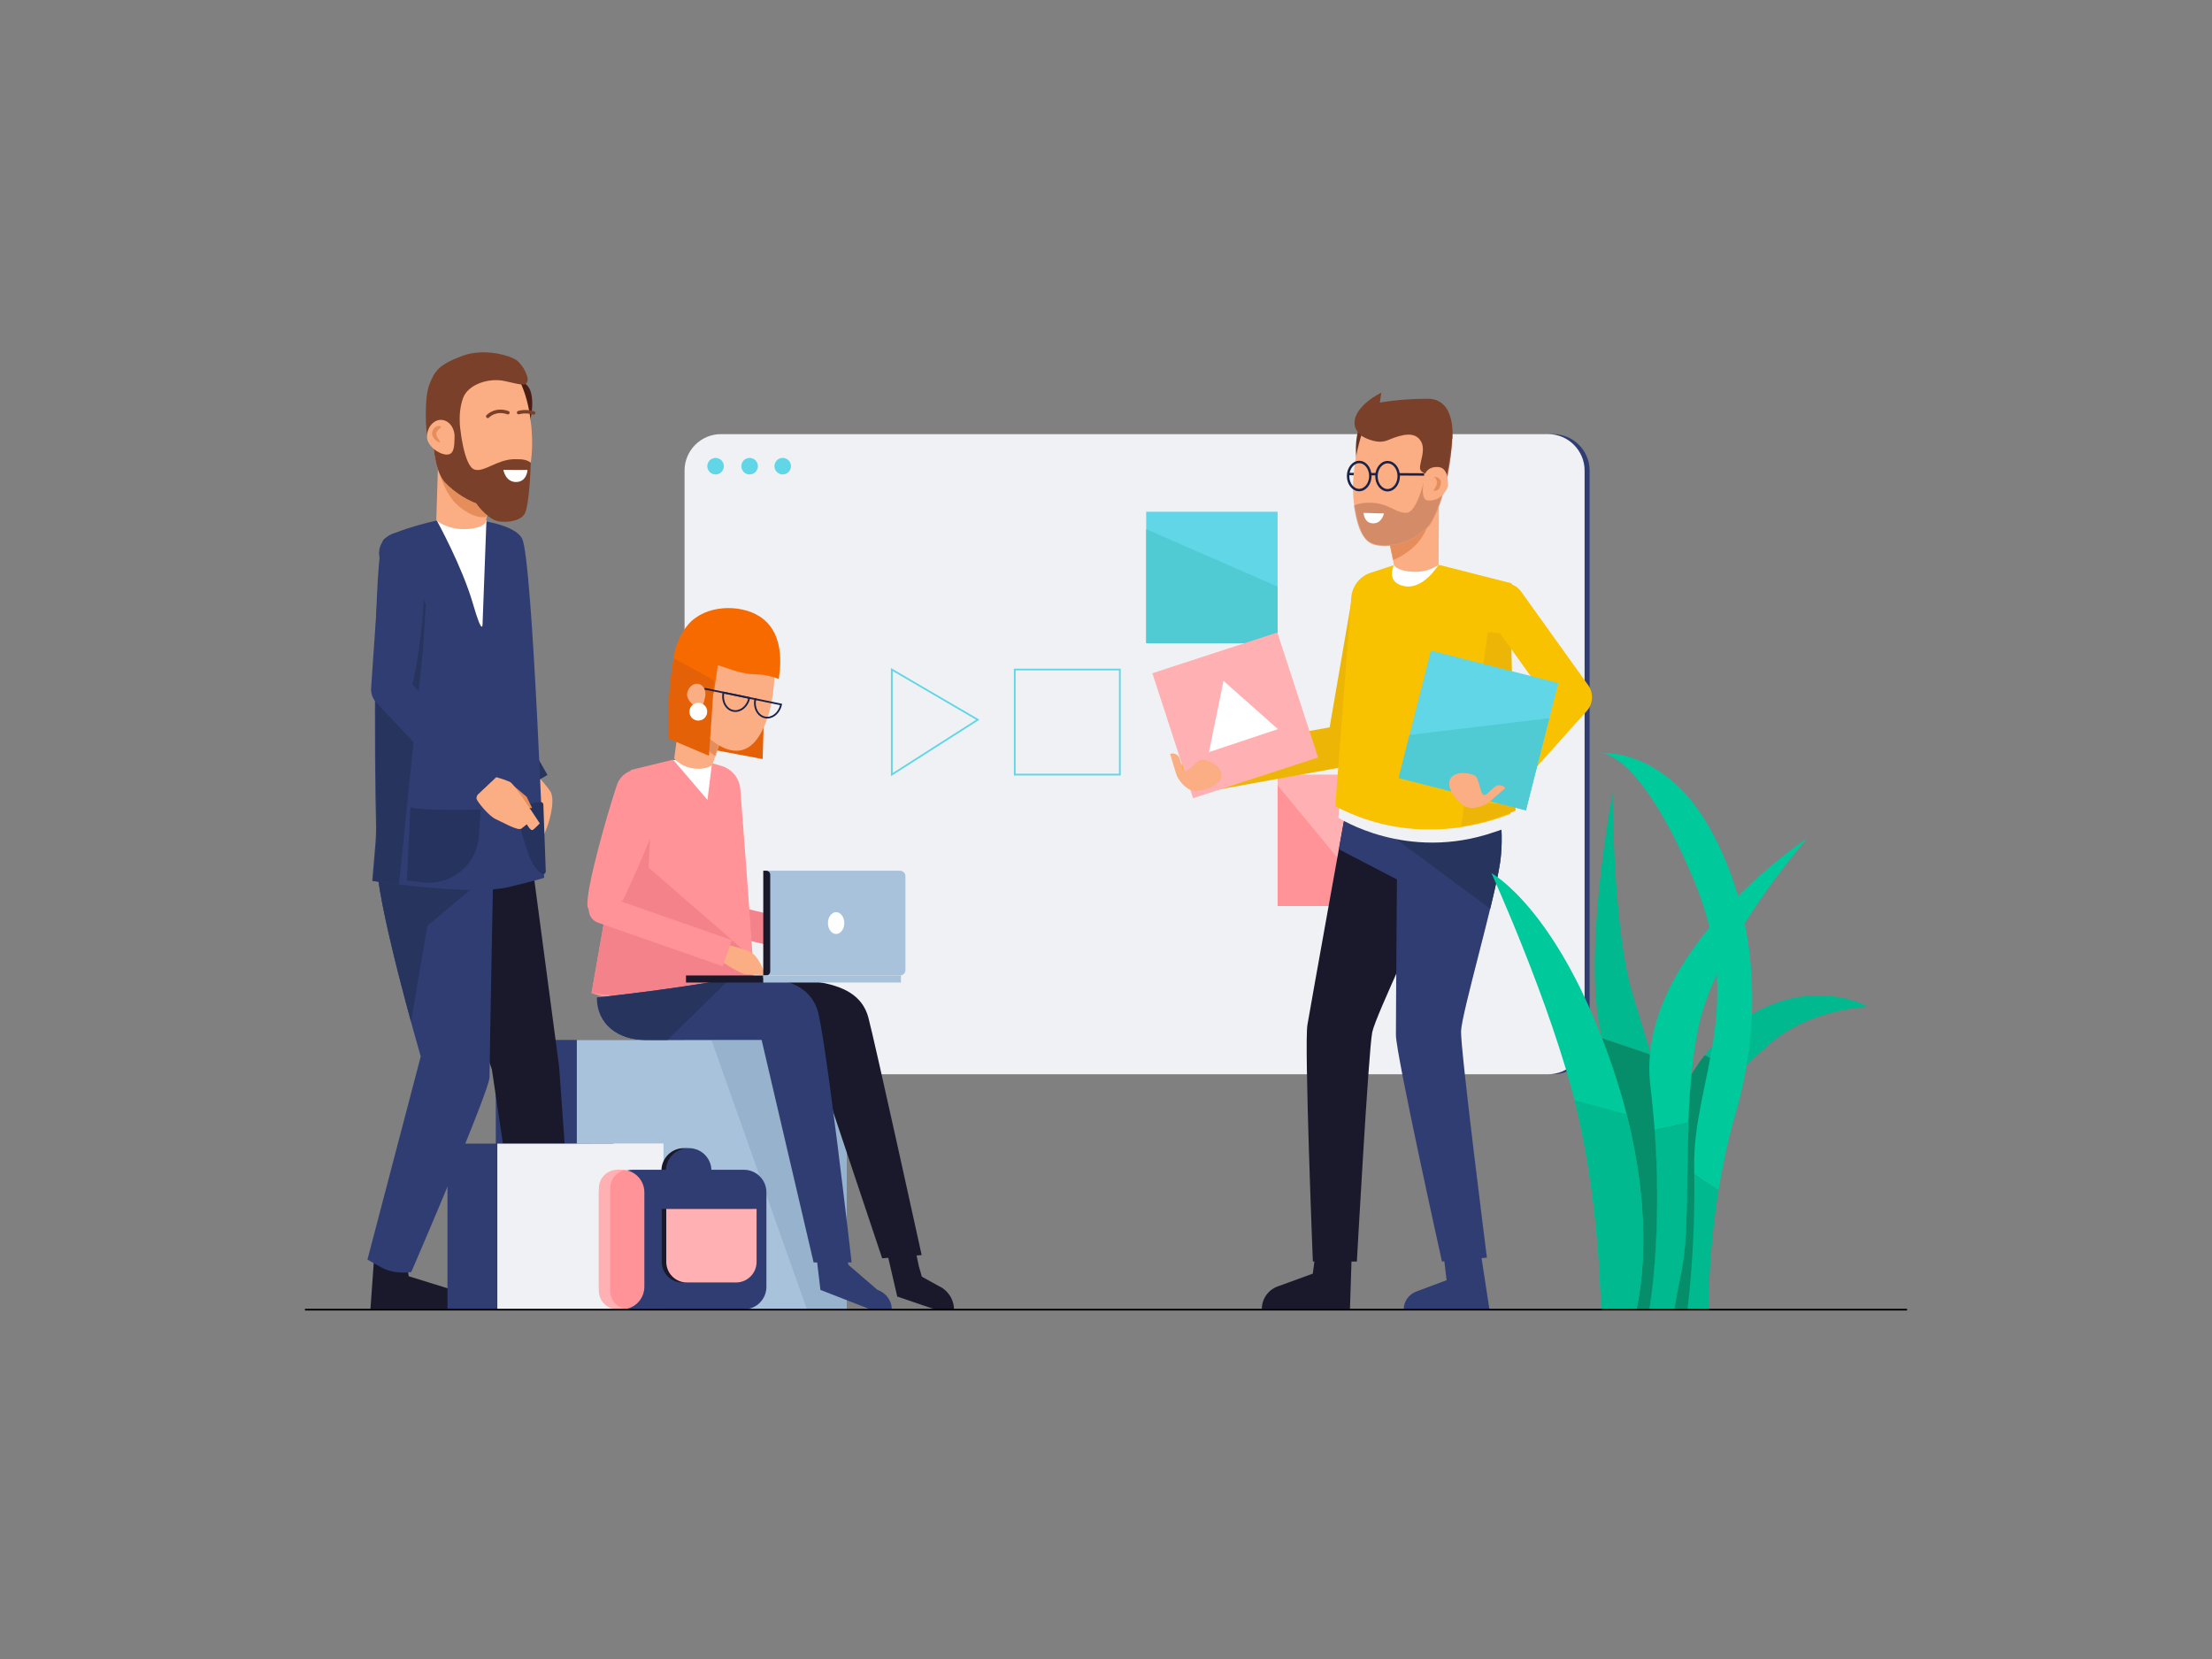 <svg xmlns="http://www.w3.org/2000/svg" viewBox="0 0 1600 1200" width="1600"
     height="1200" preserveAspectRatio="xMidYMid meet"
     style="width: 100%; height: 100%; transform: translate3d(0px, 0px, 0px);">
    <rect x="0" y="0" width="1600" height="1200" fill="#808080" stroke="none"/>
    <defs>
        <clipPath id="__lottie_element_2">
            <rect width="1600" height="1200" x="0" y="0"></rect>
        </clipPath>
        <clipPath id="__lottie_element_7">
            <path d="M0,0 L1600,0 L1600,1200 L0,1200z"></path>
        </clipPath>
        <clipPath id="__lottie_element_8">
            <path fill="#ffffff" clip-rule="nonzero"
                  d=" M558,820 C558,820 428,820 428,820 C428,820 428,953 428,953 C428,953 558,953 558,953 C558,953 558,820 558,820"
                  fill-opacity="1"></path>
        </clipPath>
        <clipPath id="__lottie_element_38">
            <path d="M0,0 L1600,0 L1600,1200 L0,1200z"></path>
        </clipPath>
        <clipPath id="__lottie_element_39">
            <path fill="#ffffff" clip-rule="nonzero"
                  d=" M552.887,247.17 C552.887,247.17 178.443,247.17 178.443,247.17 C178.443,247.17 178.443,733.836 178.443,733.836 C178.443,733.836 552.887,733.836 552.887,733.836 C552.887,733.836 552.887,247.17 552.887,247.17"
                  fill-opacity="1"></path>
        </clipPath>
        <mask id="__lottie_element_41" mask-type="alpha">
            <g transform="matrix(1.62,0,0,1.62,363.78,857.592)"
               opacity="1" style="display: block;">
                <path fill="rgb(255,147,152)" fill-opacity="1"
                      d=" M-31.632,-75.09 C-46.071,-58.047 -55.528,-29.661 -55.528,2.482 C-55.528,31.679 -47.727,57.777 -35.476,75.09 C-35.476,75.09 35.475,75.09 35.475,75.09 C47.726,57.777 55.528,31.679 55.528,2.482 C55.528,-29.661 46.072,-58.047 31.632,-75.09 C31.632,-75.09 -31.632,-75.09 -31.632,-75.09z"></path>
            </g>
        </mask>
        <clipPath id="__lottie_element_68">
            <path d="M0,0 L1600,0 L1600,1200 L0,1200z"></path>
        </clipPath>
        <clipPath id="__lottie_element_69">
            <path fill="#ffffff" clip-rule="nonzero"
                  d=" M407,368 C407,368 231,368 231,368 C231,368 231,666 231,666 C231,666 407,666 407,666 C407,666 407,368 407,368"
                  fill-opacity="1"></path>
        </clipPath>
        <clipPath id="__lottie_element_88">
            <path d="M0,0 L150,0 L150,150 L0,150z"></path>
        </clipPath>
        <mask id="__lottie_element_124" mask-type="alpha">
            <g transform="matrix(1,0.031,-0.031,1,799.606,614.552)"
               opacity="1" style="display: block;">
                <g opacity="1" transform="matrix(1,0,0,1,0,0)">
                    <path fill="rgb(251,173,131)" fill-opacity="1"
                          d=" M-490.94,-268.62 C-490.94,-268.62 -490.94,-222.984 -490.94,-222.984 C-490.94,-222.984 -483.279,-216.473 -469.794,-217.254 C-457.323,-217.977 -455.338,-222.494 -455.338,-222.494 C-455.338,-222.494 -450.181,-246.163 -450.181,-246.163 C-450.181,-246.163 -490.94,-268.62 -490.94,-268.62z"></path>
                </g>
            </g>
        </mask>
        <clipPath id="__lottie_element_206">
            <path d="M0,0 L250,0 L250,250 L0,250z"></path>
        </clipPath>
        <mask id="__lottie_element_239" mask-type="alpha">
            <g transform="matrix(1,0,0,1,125,125)" opacity="1"
               style="display: block;">
                <g opacity="1" transform="matrix(1,0,0,1,0,0)">
                    <path fill="rgb(251,173,131)" fill-opacity="1"
                          d=" M30.25,-52 C18.273,-69.827 -60.546,-84.231 -54.75,-23 C-49,37.75 -32,59.75 -32,59.75 C-32,59.75 -12.25,84 19.75,80.75 C31.041,79.603 40,74 45.5,41.25 C51,8.5 41,-36 30.25,-52z"></path>
                    <path stroke-linecap="butt" stroke-linejoin="miter"
                          fill-opacity="0" stroke-miterlimit="4"
                          stroke="rgb(255,255,255)" stroke-opacity="1"
                          stroke-width="24" d="M0 0"></path>
                </g>
            </g>
        </mask>
        <mask id="__lottie_element_248" mask-type="alpha">
            <g transform="matrix(1,0,0,1,125,125)" opacity="1"
               style="display: block;">
                <g opacity="1" transform="matrix(1,0,0,1,0,0)">
                    <path fill="rgb(251,173,131)" fill-opacity="1"
                          d=" M30.25,-52 C18.273,-69.827 -60.546,-84.231 -54.75,-23 C-49,37.75 -32,59.75 -32,59.75 C-32,59.75 -12.25,84 19.75,80.75 C31.041,79.603 40,74 45.5,41.25 C51,8.5 41,-36 30.25,-52z"></path>
                    <path stroke-linecap="butt" stroke-linejoin="miter"
                          fill-opacity="0" stroke-miterlimit="4"
                          stroke="rgb(255,255,255)" stroke-opacity="1"
                          stroke-width="24" d="M0 0"></path>
                </g>
            </g>
        </mask>
        <mask id="__lottie_element_260" mask-type="alpha">
            <g transform="matrix(1,-0.002,0.002,1,801.515,600.425)"
               opacity="1" style="display: block;">
                <g opacity="1" transform="matrix(1,0,0,1,0,0)">
                    <path fill="rgb(251,173,131)" fill-opacity="1"
                          d=" M239.43,-232.849 C239.43,-232.849 239.43,-191.542 239.43,-191.542 C239.43,-191.542 232.495,-185.648 220.289,-186.356 C209.001,-187.01 207.205,-191.098 207.205,-191.098 C207.205,-191.098 202.537,-212.522 202.537,-212.522 C202.537,-212.522 239.43,-232.849 239.43,-232.849"></path>
                </g>
            </g>
        </mask>
        <mask id="__lottie_element_365" mask-type="alpha">
            <g transform="matrix(0.991,0.135,-0.135,0.991,799.941,641.621)"
               opacity="1" style="display: block;">
                <g opacity="1" transform="matrix(1,0,0,1,0,0)">
                    <path fill="rgb(251,173,131)" fill-opacity="1"
                          d=" M-321.923,-91.613 C-321.923,-91.613 -321.923,-50.009 -321.923,-50.009 C-321.923,-50.009 -315.885,-44.074 -305.259,-44.786 C-297.451,-45.309 -293.983,-48.944 -293.983,-48.944 C-293.983,-48.944 -289.802,-71.14 -289.802,-71.14 C-289.802,-71.14 -321.923,-91.613 -321.923,-91.613z"></path>
                </g>
            </g>
        </mask>
    </defs>
    <g clip-path="url(#__lottie_element_2)">
        <g transform="matrix(1,0,0,1,800,600)" opacity="1"
           style="display: block;">
            <g opacity="1" transform="matrix(1,0,0,1,0,0)">
                <path fill="rgb(48,61,114)" fill-opacity="1"
                      d=" M323.503,177.039 C323.503,177.039 323.503,177.039 323.503,177.039 C309.035,177.039 297.197,165.201 297.197,150.732 C297.197,150.732 297.197,-259.67 297.197,-259.67 C297.197,-274.138 309.035,-285.977 323.503,-285.977 C337.972,-285.977 349.811,-274.138 349.811,-259.67 C349.811,-259.67 349.811,150.732 349.811,150.732 C349.811,165.201 337.972,177.039 323.503,177.039z"></path>
            </g>
        </g>
        <g transform="matrix(1,0,0,1,800,600)" opacity="1"
           style="display: block;">
            <g opacity="1" transform="matrix(1,0,0,1,0,0)">
                <path fill="rgb(240,241,244)" fill-opacity="1"
                      d=" M319.875,177.04 C319.875,177.04 -278.536,177.04 -278.536,177.04 C-293.005,177.04 -304.843,165.202 -304.843,150.733 C-304.843,150.733 -304.843,-259.671 -304.843,-259.671 C-304.843,-274.14 -293.005,-285.977 -278.536,-285.977 C-278.536,-285.977 319.875,-285.977 319.875,-285.977 C334.344,-285.977 346.183,-274.14 346.183,-259.671 C346.183,-259.671 346.183,150.733 346.183,150.733 C346.183,165.202 334.344,177.04 319.875,177.04"></path>
            </g>
        </g>
        <g transform="matrix(1,0,0,1,800,600)" opacity="1"
           style="display: block;">
            <g opacity="1" transform="matrix(1,0,0,1,0,0)">
                <path fill="rgb(25,25,43)" fill-opacity="1"
                      d=" M-419.882,314.604 C-419.882,314.604 -419.882,347.172 -419.882,347.172 C-419.882,347.172 -345.475,347.172 -345.475,347.172 C-345.475,340.975 -349.386,335.453 -355.232,333.397 C-355.232,333.397 -387.933,321.897 -387.933,321.897 C-387.933,321.897 -391.753,307.826 -391.753,307.826 C-391.753,307.826 -419.882,314.604 -419.882,314.604z"></path>
            </g>
        </g>
        <g transform="matrix(1,0,0,1,800,600)" opacity="1"
           style="display: block;">
            <g opacity="1" transform="matrix(1,0,0,1,0,0)">
                <path fill="rgb(96,214,230)" fill-opacity="1"
                      d=" M10.625,-39.079 C10.625,-39.079 -66.622,-39.079 -66.622,-39.079 C-66.622,-39.079 -66.622,-116.326 -66.622,-116.326 C-66.622,-116.326 10.625,-116.326 10.625,-116.326 C10.625,-116.326 10.625,-39.079 10.625,-39.079z M-65.372,-40.329 C-65.372,-40.329 9.375,-40.329 9.375,-40.329 C9.375,-40.329 9.375,-115.076 9.375,-115.076 C9.375,-115.076 -65.372,-115.076 -65.372,-115.076 C-65.372,-115.076 -65.372,-40.329 -65.372,-40.329z"></path>
            </g>
        </g>
        <g transform="matrix(1,0,0,1,800,600)" opacity="1"
           style="display: block;">
            <g opacity="1" transform="matrix(1,0,0,1,0,0)">
                <path fill="rgb(48,61,114)" fill-opacity="1"
                      d=" M-441.373,152.198 C-441.373,152.198 -246.26,152.198 -246.26,152.198 C-246.26,152.198 -246.26,347.311 -246.26,347.311 C-246.26,347.311 -441.373,347.311 -441.373,347.311 C-441.373,347.311 -441.373,152.198 -441.373,152.198z"></path>
            </g>
        </g>
        <g transform="matrix(1,0,0,1,800,600)" opacity="1"
           style="display: block;">
            <g opacity="1" transform="matrix(1,0,0,1,0,0)">
                <path fill="rgb(169,194,220)" fill-opacity="1"
                      d=" M-382.765,152.198 C-382.765,152.198 -187.651,152.198 -187.651,152.198 C-187.651,152.198 -187.651,347.311 -187.651,347.311 C-187.651,347.311 -382.765,347.311 -382.765,347.311 C-382.765,347.311 -382.765,152.198 -382.765,152.198z"></path>
            </g>
        </g>
        <g transform="matrix(1,0,0,1,800,600)" opacity="1"
           style="display: block;">
            <g opacity="1" transform="matrix(1,0,0,1,0,0)">
                <path fill="rgb(96,214,230)" fill-opacity="1"
                      d=" M-155.56,-38.564 C-155.56,-38.564 -155.56,-116.79 -155.56,-116.79 C-155.56,-116.79 -91.549,-79.417 -91.549,-79.417 C-91.549,-79.417 -155.56,-38.564 -155.56,-38.564z M-154.31,-114.612 C-154.31,-114.612 -154.31,-40.844 -154.31,-40.844 C-154.31,-40.844 -93.947,-79.369 -93.947,-79.369 C-93.947,-79.369 -154.31,-114.612 -154.31,-114.612z"></path>
            </g>
        </g>
        <g transform="matrix(1,0,0,1,0,0)" opacity="1" style="display: block;">
            <g opacity="1" transform="matrix(1,0,0,1,580,678.159)">
                <g opacity="1"
                   transform="matrix(0.249,-0.968,0.968,0.249,21.641,-84.112)"></g>
                <g opacity="1" transform="matrix(1,0,0,1,0,0)">
                    <g class="09" opacity="1"
                       transform="matrix(1,0,0,1,0,0)"></g>
                </g>
                <g opacity="1" transform="matrix(1,0,0,1,0,0)">
                    <g opacity="1" transform="matrix(1,0,0,1,-200,-200)"></g>
                </g>
                <g opacity="1" transform="matrix(1,0,0,1,-135,0)">
                    <g opacity="1" transform="matrix(1,0,0,1,0,0)"></g>
                </g>
            </g>
            <g opacity="1" transform="matrix(1,0,0,1,0,0)">
                <g opacity="1"
                   transform="matrix(1,0,0,1,580,678.159)">
                    <path stroke-linecap="round" stroke-linejoin="round"
                          fill-opacity="0" stroke="rgb(244,130,139)"
                          stroke-opacity="1" stroke-width="22"
                          d=" M0,0 C0,0 -85.98,-20.54 -85.98,-20.54 C-85.98,-20.54 -63.22,-103.03 -62.49,-105.69"></path>
                    <g opacity="1"
                       transform="matrix(0.249,-0.968,0.968,0.249,21.641,-84.112)"></g>
                </g>
            </g>
        </g>
        <g transform="matrix(1,0,0,1,800,600)" opacity="1"
           style="display: block;">
            <g opacity="1" transform="matrix(1,0,0,1,0,0)">
                <path fill="rgb(150,178,204)" fill-opacity="1"
                      d=" M-285.415,152.198 C-285.415,152.198 -187.651,152.198 -187.651,152.198 C-187.651,152.198 -187.651,347.311 -187.651,347.311 C-187.651,347.311 -216.25,347.311 -216.25,347.311 C-216.25,347.311 -285.415,152.198 -285.415,152.198z"></path>
            </g>
        </g>
        <g transform="matrix(1,0,0,1,830.5,600)" opacity="1"
           style="display: block;">
            <g opacity="1" transform="matrix(1,0,0,1,0,0)">
                <path fill="rgb(25,25,43)" fill-opacity="1"
                      d=" M-167.957,305.948 C-167.957,305.948 -165.957,315.531 -165.957,315.531 C-165.957,315.531 -163.707,323.448 -163.707,323.448 C-163.707,323.448 -151.602,330.161 -151.602,330.161 C-144.825,333.173 -140.457,339.894 -140.457,347.311 C-140.457,347.311 -153.685,347.311 -153.685,347.311 C-153.685,347.311 -181.498,337.823 -181.498,337.823 C-181.498,337.823 -189.414,303.656 -189.414,303.656 C-189.414,303.656 -167.957,305.948 -167.957,305.948z"></path>
            </g>
        </g>
        <g transform="matrix(1,0,0,1,800,600)" opacity="1"
           style="display: block;">
            <g opacity="1" transform="matrix(1,0,0,1,0,0)">
                <path fill="rgb(25,25,43)" fill-opacity="1"
                      d=" M-329.767,109.362 C-329.767,109.362 -329.767,109.362 -329.767,109.362 C-331.486,128.616 -317.27,145.616 -298.016,147.334 C-298.016,147.334 -213.873,154.844 -213.873,154.844 C-213.873,154.844 -161.906,310.156 -161.906,310.156 C-161.906,310.156 -133.334,307.823 -133.334,307.823 C-133.334,307.823 -167.507,152.109 -171.919,135.909 C-176.329,119.709 -190.258,113.011 -209.873,110.022 C-229.488,107.034 -329.767,109.362 -329.767,109.362z"></path>
            </g>
        </g>
        <g transform="matrix(0.999,0.052,-0.052,0.999,806.128,616.472)"
           opacity="1" style="display: block;">
            <g opacity="1" transform="matrix(1,0,0,1,0,0)">
                <path fill="rgb(255,147,152)" fill-opacity="1"
                      d=" M-322.714,-50.149 C-322.714,-50.149 -352.389,-41.196 -352.389,-41.196 C-352.389,-41.196 -372.332,121.365 -372.332,121.365 C-372.332,121.365 -318.5,138.5 -254.822,112.25 C-257.5,83.5 -272.485,-31.123 -272.485,-31.123 C-273.382,-39.175 -279.257,-45.787 -287.148,-47.625 C-287.148,-47.625 -293.142,-49.022 -293.142,-49.022 C-293.142,-49.022 -322.714,-50.149 -322.714,-50.149z"></path>
            </g>
        </g>
        <g transform="matrix(0.999,0.052,-0.052,0.999,806.128,616.472)"
           opacity="1" style="display: block;">
            <g opacity="1" transform="matrix(1,0,0,1,0,0)">
                <path fill="rgb(255,255,255)" fill-opacity="1"
                      d=" M-321.923,-50.009 C-321.923,-50.009 -295.873,-22.49 -295.873,-22.49 C-295.873,-22.49 -293.983,-48.944 -293.983,-48.944 C-293.983,-48.944 -321.923,-50.009 -321.923,-50.009z"></path>
            </g>
        </g>
        <g transform="matrix(0.999,0.052,-0.052,0.999,806.128,616.472)"
           opacity="1" style="display: block;">
            <g opacity="1" transform="matrix(1,0,0,1,0,0)">
                <path fill="rgb(244,130,139)" fill-opacity="1"
                      d=" M-259.147,88.471 C-259.147,88.471 -335.861,28.539 -335.861,28.539 C-335.861,28.539 -335.861,-9.42 -335.861,-9.42 C-335.861,-9.42 -358.595,9.4 -358.595,9.4 C-358.595,9.4 -372.332,121.365 -372.332,121.365 C-372.332,121.365 -254.822,127.251 -254.822,127.251 C-254.822,127.251 -259.147,88.471 -259.147,88.471z"></path>
            </g>
        </g>
        <g transform="matrix(1,0,0,1,800,600)" opacity="1"
           style="display: block;">
            <g opacity="1" transform="matrix(1,0,0,1,0,0)">
                <path fill="rgb(48,61,114)" fill-opacity="1"
                      d=" M-368.306,121.566 C-368.306,121.566 -368.306,121.566 -368.306,121.566 C-368.306,140.896 -352.912,152.198 -333.582,152.198 C-333.582,152.198 -249.103,152.198 -249.103,152.198 C-249.103,152.198 -211.498,313.151 -211.498,313.151 C-211.498,313.151 -183.998,313.151 -183.998,313.151 C-183.998,313.151 -203.164,145.352 -208.998,129.608 C-214.832,113.865 -229.3,108.431 -249.103,107.198 C-273.179,105.699 -273.067,110.833 -368.306,121.566z"></path>
            </g>
        </g>
        <g transform="matrix(1,0,0,1,800,600)" opacity="1"
           style="display: block;">
            <g opacity="1" transform="matrix(1,0,0,1,0,0)">
                <path fill="rgb(39,52,94)" fill-opacity="1"
                      d=" M-368.06,121.566 C-368.06,140.896 -352.666,152.198 -333.336,152.198 C-333.336,152.198 -317.1,152.198 -317.1,152.198 C-317.1,152.198 -272.286,108.292 -272.286,108.292 C-286.512,110.389 -308.871,114.895 -368.06,121.566z"></path>
            </g>
        </g>
        <g transform="matrix(1,0,0,1,800,600)" opacity="1"
           style="display: block;">
            <g opacity="1" transform="matrix(1,0,0,1,0,0)">
                <path fill="rgb(48,61,114)" fill-opacity="1"
                      d=" M-209.935,304.698 C-209.935,304.698 -206.553,333.03 -206.553,333.03 C-206.553,333.03 -169.935,347.311 -169.935,347.311 C-169.935,347.311 -154.935,347.311 -154.935,347.311 C-154.935,341.518 -158.276,336.245 -163.514,333.771 C-163.514,333.771 -165.521,332.823 -165.521,332.823 C-165.521,332.823 -186.185,315.01 -186.185,315.01 C-186.185,315.01 -188.998,306.26 -188.998,306.26 C-188.998,306.26 -209.935,304.698 -209.935,304.698z"></path>
            </g>
        </g>
        <g transform="matrix(1,0.027,-0.027,1,802.331,606.33)"
           opacity="1" style="display: block;">
            <g opacity="1" transform="matrix(1,0,0,1,0,0)">
                <path fill="rgb(251,173,131)" fill-opacity="1"
                      d=" M-275.864,84.229 C-275.864,84.229 -259.866,86.729 -254.822,90.792 C-249.779,94.855 -245.797,105.568 -245.797,105.568 C-245.797,105.568 -256.341,105.568 -259.935,105.568 C-263.529,105.568 -280.873,94.899 -280.873,94.899 C-280.873,94.899 -275.864,84.229 -275.864,84.229z"></path>
            </g>
        </g>
        <g transform="matrix(1,0.026,-0.026,1,807.268,607.741)"
           opacity="1" style="display: block;">
            <g opacity="1" transform="matrix(1,0,0,1,0,0)">
                <path fill="rgb(255,147,152)" fill-opacity="1"
                      d=" M-336.198,-38.83 C-345.247,-45.801 -358.498,-41.455 -361.842,-30.533 C-368.694,-8.151 -382.426,45.911 -380.83,57.391 C-379.25,68.75 -355.318,52.657 -355.318,52.657 C-355.318,52.657 -328.783,-6.927 -327.837,-23.833 C-327.488,-30.068 -331.276,-35.038 -336.198,-38.83z"></path>
            </g>
        </g>
        <g transform="matrix(1,0,0,1,0,0)" opacity="1" style="display: block;">
            <g opacity="1" transform="matrix(1,0,0,1,526,689.438)">
                <g opacity="1"
                   transform="matrix(0.329,-0.944,0.944,0.329,31.428,-90.227)"></g>
                <g opacity="1" transform="matrix(1,0,0,1,0,0)">
                    <g class="09" opacity="1"
                       transform="matrix(1,0,0,1,0,0)"></g>
                </g>
                <g opacity="1" transform="matrix(1,0,0,1,0,0)">
                    <g opacity="1" transform="matrix(1,0,0,1,-200,-200)"></g>
                </g>
                <g opacity="1" transform="matrix(1,0,0,1,-135,0)">
                    <g opacity="1" transform="matrix(1,0,0,1,0,0)"></g>
                </g>
            </g>
            <g opacity="1" transform="matrix(1,0,0,1,0,0)">
                <g opacity="1"
                   transform="matrix(1,0,0,1,526,689.438)">
                    <path stroke-linecap="butt" stroke-linejoin="round"
                          fill-opacity="0" stroke="rgb(255,147,152)"
                          stroke-opacity="1" stroke-width="20"
                          d=" M0,0 C0,0 -90.12,-31.48 -90.12,-31.48 C-90.12,-31.48 -59.8,-118.78 -58.82,-121.59"></path>
                    <g opacity="1"
                       transform="matrix(0.329,-0.944,0.944,0.329,31.428,-90.227)"></g>
                </g>
            </g>
        </g>
        <g transform="matrix(1,0,0,1,800,600)" opacity="1"
           style="display: block;">
            <g opacity="1" transform="matrix(1,0,0,1,0,0)">
                <path fill="rgb(169,194,220)" fill-opacity="1"
                      d=" M-245.358,105.568 C-245.358,105.568 -149.021,105.568 -149.021,105.568 C-146.84,105.568 -145.071,103.799 -145.071,101.617 C-145.071,101.617 -145.071,33.745 -145.071,33.745 C-145.071,31.563 -146.84,29.794 -149.021,29.794 C-149.021,29.794 -245.358,29.794 -245.358,29.794 C-245.358,29.794 -245.358,105.568 -245.358,105.568z"></path>
            </g>
        </g>
        <g transform="matrix(1,0,0,1,800,600)" opacity="1"
           style="display: block;">
            <g opacity="1" transform="matrix(1,0,0,1,0,0)">
                <path fill="rgb(25,25,43)" fill-opacity="1"
                      d=" M-247.911,105.568 C-247.911,105.568 -245.797,105.568 -245.797,105.568 C-244.178,105.568 -242.867,104.257 -242.867,102.638 C-242.867,102.638 -242.867,32.724 -242.867,32.724 C-242.867,31.106 -244.178,29.794 -245.797,29.794 C-245.797,29.794 -247.911,29.794 -247.911,29.794 C-247.911,29.794 -247.911,105.568 -247.911,105.568z"></path>
            </g>
        </g>
        <g transform="matrix(1,0,0,1,800,600)" opacity="1"
           style="display: block;">
            <g opacity="1" transform="matrix(1,0,0,1,0,0)">
                <path fill="rgb(255,255,255)" fill-opacity="1"
                      d=" M-201.129,67.681 C-201.129,72.036 -198.48,75.566 -195.215,75.566 C-191.948,75.566 -189.301,72.036 -189.301,67.681 C-189.301,63.326 -191.948,59.796 -195.215,59.796 C-198.48,59.796 -201.129,63.326 -201.129,67.681z"></path>
            </g>
        </g>
        <g transform="matrix(1,0,0,1,800,600)" opacity="1"
           style="display: block;">
            <g opacity="1" transform="matrix(1,0,0,1,0,0)">
                <path fill="rgb(25,25,43)" fill-opacity="1"
                      d=" M-303.816,110.711 C-303.816,110.711 -247.911,110.711 -247.911,110.711 C-247.911,110.711 -247.911,105.568 -247.911,105.568 C-247.911,105.568 -303.816,105.568 -303.816,105.568 C-303.816,105.568 -303.816,110.711 -303.816,110.711z"></path>
            </g>
        </g>
        <g transform="matrix(1,0,0,1,800,600)" opacity="1"
           style="display: block;">
            <g opacity="1" transform="matrix(1,0,0,1,0,0)">
                <path fill="rgb(169,194,220)" fill-opacity="1"
                      d=" M-247.911,110.711 C-247.911,110.711 -148.322,110.711 -148.322,110.711 C-148.322,110.711 -148.322,105.568 -148.322,105.568 C-148.322,105.568 -247.911,105.568 -247.911,105.568 C-247.911,105.568 -247.911,110.711 -247.911,110.711z"></path>
            </g>
        </g>
        <g transform="matrix(1,0.03,-0.03,1,816.062,615.031)"
           opacity="1" style="display: block;">
            <g opacity="1" transform="matrix(1,0,0,1,0,0)">
                <path fill="rgb(229,97,7)" fill-opacity="1"
                      d=" M-300.248,-63.338 C-300.248,-63.338 -266.152,-58.005 -266.152,-58.005 C-266.152,-58.005 -266.152,-111.187 -266.152,-111.187 C-266.152,-111.187 -300.217,-112.23 -300.217,-112.23 C-300.217,-112.23 -300.248,-63.338 -300.248,-63.338z"></path>
            </g>
        </g>
        <g transform="matrix(0.991,0.135,-0.135,0.991,799.941,641.621)"
           opacity="1" style="display: block;">
            <g opacity="1" transform="matrix(1,0,0,1,0,0)">
                <path fill="rgb(251,173,131)" fill-opacity="1"
                      d=" M-321.923,-91.613 C-321.923,-91.613 -321.923,-50.009 -321.923,-50.009 C-321.923,-50.009 -315.885,-44.074 -305.259,-44.786 C-297.451,-45.309 -293.983,-48.944 -293.983,-48.944 C-293.983,-48.944 -289.802,-71.14 -289.802,-71.14 C-289.802,-71.14 -321.923,-91.613 -321.923,-91.613z"></path>
            </g>
        </g>
        <g mask="url(#__lottie_element_365)" style="display: block;">
            <g transform="matrix(0.979,0.202,-0.202,0.979,791.237,661.438)"
               opacity="1">
                <g opacity="1" transform="matrix(1,0,0,1,0,0)">
                    <path fill="rgb(230,141,92)" fill-opacity="1"
                          d=" M-321.923,-84.532 C-321.612,-83.786 -321.275,-83.069 -320.883,-82.416 C-315.39,-73.267 -300,-58.5 -284.148,-54.031 C-284.148,-54.031 -281.302,-69.14 -281.302,-69.14 C-281.302,-69.14 -321.923,-91.613 -321.923,-91.613 C-321.923,-91.613 -321.923,-84.532 -321.923,-84.532z"></path>
                </g>
            </g>
        </g>
        <g transform="matrix(0.979,0.202,-0.202,0.979,791.237,661.438)"
           opacity="1" style="display: block;">
            <g opacity="1" transform="matrix(1,0,0,1,0,0)">
                <path fill="rgb(251,173,131)" fill-opacity="1"
                      d=" M-264.504,-74.74 C-275.865,-50.839 -304.478,-70.071 -316.552,-82.121 C-328.627,-94.171 -326.54,-135.115 -323.198,-143.836 C-319.856,-152.557 -291.951,-159.637 -277.233,-154.007 C-262.514,-148.378 -253.143,-98.641 -264.504,-74.74z"></path>
            </g>
        </g>
        <g transform="matrix(0.979,0.202,-0.202,0.979,791.237,661.438)"
           opacity="1" style="display: block;">
            <g opacity="1" transform="matrix(1,0,0,1,0,0)">
                <path fill="rgb(247,106,0)" fill-opacity="1"
                      d=" M-301.67,-101.002 C-301.67,-101.002 -334.137,-111.832 -334.137,-111.832 C-334.137,-111.832 -339.119,-129.547 -329.904,-146.134 C-320.689,-162.721 -296.362,-168.301 -280.645,-162.386 C-257.778,-153.779 -258.111,-123.418 -257.777,-120.737 C-257.777,-120.737 -265.577,-122.384 -273.833,-120.848 C-279.727,-119.752 -285.759,-119.612 -291.711,-120.326 C-291.711,-120.326 -302.928,-121.672 -302.928,-121.672 C-302.928,-121.672 -301.67,-101.002 -301.67,-101.002z"></path>
            </g>
        </g>
        <g transform="matrix(0.979,0.202,-0.202,0.979,791.237,661.438)"
           opacity="1" style="display: block;">
            <g opacity="1" transform="matrix(1,0,0,1,0,0)">
                <path fill="rgb(229,97,7)" fill-opacity="1"
                      d=" M-295.987,-56.168 C-295.987,-56.168 -303.349,-110.368 -303.349,-110.368 C-303.349,-110.368 -335.109,-120.081 -335.109,-120.081 C-335.027,-92.526 -327.112,-62.385 -327.112,-62.385 C-327.112,-62.385 -295.987,-56.168 -295.987,-56.168z"></path>
            </g>
        </g>
        <g transform="matrix(0.979,0.202,-0.202,0.979,791.237,661.438)"
           opacity="1" style="display: block;">
            <g opacity="1" transform="matrix(1,0,0,1,0,0)">
                <path fill="rgb(251,173,131)" fill-opacity="1"
                      d=" M-320.582,-97.459 C-320.582,-92.97 -314.617,-88.985 -310.955,-88.985 C-307.294,-88.985 -307.323,-92.97 -307.323,-97.459 C-307.323,-101.948 -310.292,-105.588 -313.953,-105.588 C-317.614,-105.588 -320.582,-101.948 -320.582,-97.459z"></path>
            </g>
        </g>
        <g transform="matrix(0.979,0.202,-0.202,0.979,791.237,661.438)"
           opacity="1" style="display: block;">
            <g opacity="1" transform="matrix(1,0,0,1,0,0)">
                <path fill="rgb(255,255,255)" fill-opacity="1"
                      d=" M-303.534,-85.831 C-303.534,-82.275 -306.417,-79.393 -309.973,-79.393 C-313.529,-79.393 -316.411,-82.275 -316.411,-85.831 C-316.411,-89.387 -313.529,-92.27 -309.973,-92.27 C-306.417,-92.27 -303.534,-89.387 -303.534,-85.831z"></path>
            </g>
        </g>
        <g transform="matrix(0.979,0.202,-0.202,0.979,791.237,661.438)"
           opacity="1" style="display: block;">
            <g opacity="1" transform="matrix(1,0,0,1,0,0)">
                <path fill="rgb(26,34,73)" fill-opacity="1"
                      d=" M-261.908,-90.912 C-267.51,-90.912 -272.068,-96.342 -272.068,-103.016 C-272.068,-103.016 -272.068,-103.641 -272.068,-103.641 C-272.068,-103.641 -271.442,-103.686 -271.442,-103.686 C-271.442,-103.686 -251.749,-103.686 -251.749,-103.686 C-251.749,-103.686 -251.749,-103.061 -251.749,-103.061 C-251.748,-96.342 -256.306,-90.912 -261.908,-90.912z M-270.806,-102.436 C-270.558,-96.721 -266.661,-92.162 -261.908,-92.162 C-257.155,-92.162 -253.258,-96.719 -253.01,-102.436 C-253.01,-102.436 -270.806,-102.436 -270.806,-102.436z"></path>
            </g>
        </g>
        <g transform="matrix(0.979,0.202,-0.202,0.979,791.237,661.438)"
           opacity="1" style="display: block;">
            <g opacity="1" transform="matrix(1,0,0,1,0,0)">
                <path fill="rgb(26,34,73)" fill-opacity="1"
                      d=" M-285.415,-90.912 C-291.017,-90.912 -295.575,-96.342 -295.575,-103.016 C-295.575,-103.016 -295.575,-103.641 -295.575,-103.641 C-295.575,-103.641 -294.949,-103.686 -294.949,-103.686 C-294.949,-103.686 -275.256,-103.686 -275.256,-103.686 C-275.256,-103.686 -275.256,-103.061 -275.256,-103.061 C-275.255,-96.342 -279.813,-90.912 -285.415,-90.912z M-294.313,-102.436 C-294.065,-96.721 -290.168,-92.162 -285.415,-92.162 C-280.662,-92.162 -276.765,-96.719 -276.517,-102.436 C-276.517,-102.436 -294.313,-102.436 -294.313,-102.436z"></path>
            </g>
        </g>
        <g transform="matrix(0.979,0.202,-0.202,0.979,791.237,661.438)"
           opacity="1" style="display: block;">
            <g opacity="1" transform="matrix(1,0,0,1,0,0)">
                <path fill="rgb(26,34,73)" fill-opacity="1"
                      d=" M-270.471,-102.436 C-270.471,-102.436 -308.898,-102.436 -308.898,-102.436 C-308.898,-102.436 -308.898,-103.686 -308.898,-103.686 C-308.898,-103.686 -270.471,-103.686 -270.471,-103.686 C-270.471,-103.686 -270.471,-102.436 -270.471,-102.436z"></path>
            </g>
        </g>
        <g transform="matrix(1,0,0,1,800,600)" opacity="1"
           style="display: block;">
            <g opacity="1" transform="matrix(1,0,0,1,0,0)">
                <path fill="rgb(96,214,230)" fill-opacity="1"
                      d=" M-276.411,-262.8 C-276.411,-259.494 -279.09,-256.814 -282.396,-256.814 C-285.702,-256.814 -288.383,-259.494 -288.383,-262.8 C-288.383,-266.106 -285.702,-268.785 -282.396,-268.785 C-279.09,-268.785 -276.411,-266.106 -276.411,-262.8z"></path>
            </g>
        </g>
        <g transform="matrix(1,0,0,1,800,600)" opacity="1"
           style="display: block;">
            <g opacity="1" transform="matrix(1,0,0,1,0,0)">
                <path fill="rgb(96,214,230)" fill-opacity="1"
                      d=" M-251.792,-262.8 C-251.792,-259.494 -254.471,-256.814 -257.777,-256.814 C-261.083,-256.814 -263.762,-259.494 -263.762,-262.8 C-263.762,-266.106 -261.083,-268.785 -257.777,-268.785 C-254.471,-268.785 -251.792,-266.106 -251.792,-262.8z"></path>
            </g>
        </g>
        <g transform="matrix(1,0,0,1,800,600)" opacity="1"
           style="display: block;">
            <g opacity="1" transform="matrix(1,0,0,1,0,0)">
                <path fill="rgb(96,214,230)" fill-opacity="1"
                      d=" M-227.85,-262.8 C-227.85,-259.494 -230.529,-256.814 -233.835,-256.814 C-237.141,-256.814 -239.821,-259.494 -239.821,-262.8 C-239.821,-266.106 -237.141,-268.785 -233.835,-268.785 C-230.529,-268.785 -227.85,-266.106 -227.85,-262.8z"></path>
            </g>
        </g>
        <g transform="matrix(1,0,0,1,800,600)" opacity="1"
           style="display: block;">
            <g opacity="1" transform="matrix(1,0,0,1,0,0)">
                <path fill="rgb(96,214,230)" fill-opacity="1"
                      d=" M124.139,-134.772 C124.139,-134.772 29.071,-134.772 29.071,-134.772 C29.071,-134.772 29.071,-217.189 29.071,-217.189 C29.071,-217.189 29.071,-229.84 29.071,-229.84 C29.071,-229.84 124.139,-229.84 124.139,-229.84 C124.139,-229.84 124.139,-134.772 124.139,-134.772z"></path>
            </g>
        </g>
        <g transform="matrix(1,0,0,1,800,600)" opacity="1"
           style="display: block;">
            <g opacity="1" transform="matrix(1,0,0,1,0,0)">
                <path fill="rgb(255,176,178)" fill-opacity="1"
                      d=" M219.207,55.364 C219.207,55.364 124.139,55.364 124.139,55.364 C124.139,55.364 124.139,-31.918 124.139,-31.918 C124.139,-31.918 124.139,-39.704 124.139,-39.704 C124.139,-39.704 219.207,-39.704 219.207,-39.704 C219.207,-39.704 219.207,55.364 219.207,55.364z"></path>
            </g>
        </g>
        <g transform="matrix(1,0,0,1,800,600)" opacity="1"
           style="display: block;">
            <g opacity="1" transform="matrix(1,0,0,1,0,0)">
                <path fill="rgb(255,147,152)" fill-opacity="1"
                      d=" M124.139,-31.918 C124.139,-31.918 196.276,55.364 196.276,55.364 C196.276,55.364 124.139,55.364 124.139,55.364 C124.139,55.364 124.139,-31.918 124.139,-31.918z"></path>
            </g>
        </g>
        <g transform="matrix(1,0,0,1,800,600)" opacity="1"
           style="display: block;">
            <g opacity="1" transform="matrix(1,0,0,1,0,0)">
                <path fill="rgb(80,202,211)" fill-opacity="1"
                      d=" M29.071,-217.189 C29.071,-217.189 124.139,-175.654 124.139,-175.654 C124.139,-175.654 124.139,-134.772 124.139,-134.772 C124.139,-134.772 29.071,-134.772 29.071,-134.772 C29.071,-134.772 29.071,-217.189 29.071,-217.189z"></path>
            </g>
        </g>
        <g transform="matrix(1,0,0,1,800,600)" opacity="1"
           style="display: block;">
            <g opacity="1" transform="matrix(1,0,0,1,0,0)">
                <path fill="rgb(25,25,43)" fill-opacity="1"
                      d=" M177.709,308.135 C177.709,308.135 176.459,346.852 176.459,346.852 C176.459,346.852 112.709,346.852 112.709,346.852 C112.709,339.554 117.272,333.035 124.13,330.536 C124.13,330.536 149.584,321.26 149.584,321.26 C149.584,321.26 151.771,304.698 151.771,304.698 C151.771,304.698 177.709,308.135 177.709,308.135z"></path>
            </g>
        </g>
        <g transform="matrix(1,0,0,1,800,600)" opacity="1"
           style="display: block;">
            <g opacity="1" transform="matrix(1,0,0,1,0,0)">
                <path fill="rgb(48,61,114)" fill-opacity="1"
                      d=" M270.829,304.698 C270.829,304.698 277.396,347.311 277.396,347.311 C277.396,347.311 215.314,347.311 215.314,347.311 C215.314,341.479 218.933,336.261 224.396,334.218 C224.396,334.218 246.355,326.005 246.355,326.005 C246.355,326.005 244.48,310.156 244.48,310.156 C244.48,310.156 270.829,304.698 270.829,304.698z"></path>
            </g>
        </g>
        <g transform="matrix(1,0,0,1,800,600)" opacity="1"
           style="display: block;">
            <g opacity="1" transform="matrix(1,0,0,1,0,0)">
                <path fill="rgb(25,25,43)" fill-opacity="1"
                      d=" M173.252,-12.602 C173.252,-12.602 148.031,127.421 145.684,141.346 C143.338,155.271 149.62,312.477 149.62,312.477 C149.62,312.477 181.459,312.505 181.459,312.505 C181.459,312.505 189.91,159.536 192.581,146.619 C195.251,133.702 232.558,57.388 241.091,31.158 C249.625,4.928 247.017,-23.956 247.017,-23.956 C247.017,-23.956 173.252,-12.602 173.252,-12.602z"></path>
            </g>
        </g>
        <g transform="matrix(1,0,0,1,800,600)" opacity="1"
           style="display: block;">
            <g opacity="1" transform="matrix(1,0,0,1,0,0)">
                <path fill="rgb(48,61,114)" fill-opacity="1"
                      d=" M231.03,46.859 C231.03,46.859 231.03,-21.482 231.03,-21.482 C231.03,-21.482 173.341,-12.602 173.341,-12.602 C173.341,-12.602 172.606,-8.537 168.496,14.318 C168.496,14.318 231.03,46.859 231.03,46.859z"></path>
            </g>
        </g>
        <g transform="matrix(1,0,0,1,800,600)" opacity="1"
           style="display: block;">
            <g opacity="1" transform="matrix(1,0,0,1,0,0)">
                <path fill="rgb(48,61,114)" fill-opacity="1"
                      d=" M210.792,-7.733 C210.792,-7.733 209.66,134.539 209.708,148.661 C209.754,162.783 243.021,312.51 243.021,312.51 C243.021,312.51 275.521,309.698 275.521,309.698 C275.521,309.698 256.376,159.093 256.819,145.911 C257.262,132.729 281.099,51.197 285.065,23.9 C289.03,-3.397 281.565,-31.422 281.565,-31.422 C281.565,-31.422 210.792,-7.733 210.792,-7.733z"></path>
            </g>
        </g>
        <g transform="matrix(1,0,0,1,800,600)" opacity="1"
           style="display: block;">
            <g opacity="1" transform="matrix(1,0,0,1,0,0)">
                <path fill="rgb(39,52,94)" fill-opacity="1"
                      d=" M210.671,7.635 C210.671,7.635 277.904,57.323 277.904,57.323 C281.228,43.691 283.943,31.624 285.065,23.9 C287.615,6.347 285.439,-11.494 283.56,-22.004 C283.56,-22.004 210.68,6.541 210.68,6.541 C210.676,6.905 210.673,7.259 210.671,7.635z"></path>
            </g>
        </g>
        <g transform="matrix(1,0,0,1,800,600)" opacity="1"
           style="display: block;">
            <g opacity="1" transform="matrix(1,0,0,1,0,0)">
                <path fill="rgb(240,241,244)" fill-opacity="1"
                      d=" M169.271,-20.927 C169.271,-20.927 168.021,-8.594 168.021,-8.594 C168.021,-8.594 217.396,23.76 280.834,1.885 C280.834,1.885 290.209,-1.24 290.209,-1.24 C290.209,-1.24 288.177,-17.802 288.177,-17.802 C288.177,-17.802 169.271,-20.927 169.271,-20.927z"></path>
            </g>
        </g>
        <g transform="matrix(1,0,0,1,0,0)" opacity="1" style="display: block;">
            <g opacity="1"
               transform="matrix(1,0,0,1,868.766,558.144)">
                <g opacity="1"
                   transform="matrix(-0.004,-1,-1,0.004,-0.514,-124.8)"></g>
                <g opacity="1" transform="matrix(1,0,0,1,0,0)">
                    <g class="09" opacity="1"
                       transform="matrix(1,0,0,1,0,0)"></g>
                </g>
                <g opacity="1" transform="matrix(1,0,0,1,0,0)">
                    <g opacity="1" transform="matrix(1,0,0,1,-200,-200)"></g>
                </g>
                <g opacity="1" transform="matrix(1,0,0,1,-135,0)">
                    <g opacity="1" transform="matrix(1,0,0,1,0,0)"></g>
                </g>
            </g>
            <g opacity="1" transform="matrix(1,0,0,1,0,0)">
                <g opacity="1"
                   transform="matrix(1,0,0,1,868.766,558.144)">
                    <path stroke-linecap="round" stroke-linejoin="round"
                          fill-opacity="0" stroke="rgb(237,182,7)"
                          stroke-opacity="1" stroke-width="30"
                          d=" M0,0 C0,0 105.99,-19.17 105.99,-19.17 C105.99,-19.17 123.7,-121.92 124.27,-125.23"></path>
                    <g opacity="1"
                       transform="matrix(-0.004,-1,-1,0.004,-0.514,-124.8)"></g>
                </g>
            </g>
        </g>
        <g transform="matrix(1,0.006,-0.006,1,799.985,598.596)"
           opacity="1" style="display: block;">
            <g opacity="1" transform="matrix(1,0,0,1,0,0)">
                <path fill="rgb(249,194,0)" fill-opacity="1"
                      d=" M239.43,-191.542 C239.43,-191.542 292.396,-178.427 292.396,-178.427 C292.396,-178.427 292.396,-11.632 292.396,-11.632 C276.346,-5.237 242.602,5.434 202.396,-3.219 C187.684,-6.385 175.392,-11.432 165.73,-16.435 C169.49,-68.489 172.751,-116.181 176.429,-167.532 C177.019,-175.762 182.503,-182.839 190.328,-185.455 C190.328,-185.455 207.205,-191.099 207.205,-191.099 C207.205,-191.099 239.43,-191.542 239.43,-191.542z"></path>
            </g>
        </g>
        <g transform="matrix(1,0.006,-0.006,1,799.985,598.596)"
           opacity="1" style="display: block;">
            <g opacity="1" transform="matrix(1,0,0,1,0,0)">
                <path fill="rgb(255,255,255)" fill-opacity="1"
                      d=" M239.43,-191.542 C239.43,-191.542 228.647,-173.219 214.689,-175.927 C200.73,-178.635 207.205,-191.099 207.205,-191.099 C207.205,-191.099 239.43,-191.542 239.43,-191.542z"></path>
            </g>
        </g>
        <g transform="matrix(1,-0.026,0.026,1,804.151,605.589)"
           opacity="1" style="display: block;">
            <g opacity="1" transform="matrix(1,0,0,1,0,0)">
                <path fill="rgb(237,182,7)" fill-opacity="1"
                      d=" M252.83,-1.272 C269.978,-3.511 283.755,-8.188 292.396,-11.632 C292.396,-11.632 292.396,-139.23 292.396,-139.23 C292.396,-139.23 275.621,-141.216 275.621,-141.216 C275.621,-141.216 252.83,-1.272 252.83,-1.272z"></path>
            </g>
        </g>
        <g transform="matrix(0.951,-0.31,0.31,0.951,833.09,651.848)"
           opacity="1" style="display: block;">
            <g opacity="1" transform="matrix(1,0,0,1,0,0)">
                <path fill="rgb(255,176,178)" fill-opacity="1"
                      d=" M146.563,-61.533 C146.563,-61.533 51.495,-61.533 51.495,-61.533 C51.495,-61.533 51.495,-156.6 51.495,-156.6 C51.495,-156.6 146.563,-156.6 146.563,-156.6 C146.563,-156.6 146.563,-61.533 146.563,-61.533z"></path>
            </g>
        </g>
        <g transform="matrix(0.048,-0.016,0.016,0.048,894.606,521.304)"
           opacity="1" style="display: block;">
            <g opacity="1" transform="matrix(1,0,0,1,0,0)">
                <path fill="rgb(255,255,255)" fill-opacity="1"
                      d=" M3.6739403565851786e-14,-600 C3.6739403565851786e-14,-600 259.808,-150 259.808,-150 C259.808,-150 519.615,300 519.615,300 C519.615,300 8.498308664856707e-14,300 8.498308664856707e-14,300 C8.498308664856707e-14,300 -519.615,300 -519.615,300 C-519.615,300 -259.808,-150 -259.808,-150 C-259.808,-150 3.6739403565851786e-14,-600 3.6739403565851786e-14,-600z"></path>
                <path stroke-linecap="butt" stroke-linejoin="miter"
                      fill-opacity="0" stroke-miterlimit="4"
                      stroke="rgb(237,182,7)" stroke-opacity="1"
                      stroke-width="30" d="M0 0"></path>
            </g>
        </g>
        <g transform="matrix(0.954,-0.301,0.301,0.954,832.202,651.504)"
           opacity="1" style="display: block;">
            <g opacity="1" transform="matrix(1,0,0,1,0,0)">
                <path fill="rgb(251,173,131)" fill-opacity="1"
                      d=" M45.851,-77.964 C45.851,-77.964 47.4,-70.704 52.421,-67.136 C57.442,-63.567 73.182,-63.685 76.151,-70.583 C79.119,-77.481 69.552,-85.158 66.29,-86.055 C63.028,-86.953 54.851,-80.976 52.054,-81.634 C49.257,-82.291 52.41,-91.507 50.226,-94.465 C48.042,-97.423 45.437,-96.934 45.437,-96.934 C45.437,-96.934 45.226,-83.978 45.277,-81.795 C45.328,-79.613 45.851,-77.964 45.851,-77.964z"></path>
            </g>
        </g>
        <g transform="matrix(1,0.006,-0.006,1,799.985,598.596)"
           opacity="1" style="display: block;">
            <g opacity="1" transform="matrix(1,0,0,1,0,0)">
                <path fill="rgb(251,173,131)" fill-opacity="1"
                      d=" M239.43,-232.849 C239.43,-232.849 239.43,-191.542 239.43,-191.542 C239.43,-191.542 232.495,-185.648 220.289,-186.356 C209.001,-187.01 207.205,-191.098 207.205,-191.098 C207.205,-191.098 202.537,-212.522 202.537,-212.522 C202.537,-212.522 239.43,-232.849 239.43,-232.849"></path>
            </g>
        </g>
        <g mask="url(#__lottie_element_260)" style="display: block;">
            <g transform="matrix(1,0.006,-0.006,1,799.986,598.596)"
               opacity="1">
                <g opacity="1" transform="matrix(1,0,0,1,0,0)">
                    <path fill="rgb(230,141,92)" fill-opacity="1"
                          d=" M206.417,-194.716 C209.324,-195.843 213.683,-198.018 218.921,-202.181 C228.586,-209.864 231.096,-219.329 231.096,-219.329 C231.096,-219.329 206.343,-214.619 206.343,-214.619 C206.343,-214.619 202.537,-212.522 202.537,-212.522 C202.537,-212.522 206.417,-194.716 206.417,-194.716"></path>
                </g>
            </g>
        </g>
        <g clip-path="url(#__lottie_element_206)"
           transform="matrix(-0.7,-0.004,-0.004,0.7,1099.72,251.01)"
           opacity="1" style="display: block;">
            <g transform="matrix(1,0,0,1,186.927,125)" opacity="1"
               style="display: block;">
                <g opacity="1" transform="matrix(1,0,0,1,0,0)">
                    <path fill="rgb(230,141,92)" fill-opacity="1"
                          d=" M-26.875,7.25 C-26.875,7.25 -10.875,7.25 -10.875,7.25"></path>
                    <path stroke-linecap="butt" stroke-linejoin="miter"
                          fill-opacity="0" stroke-miterlimit="4"
                          stroke="rgb(26,34,73)" stroke-opacity="1"
                          stroke-width="2.5"
                          d=" M-26.875,7.25 C-26.875,7.25 -10.875,7.25 -10.875,7.25"></path>
                </g>
            </g>
            <g transform="matrix(1,0,0,1,124.432,125)" opacity="1"
               style="display: block;">
                <g opacity="1" transform="matrix(1,0,0,1,0,0)">
                    <path fill="rgb(105,51,30)" fill-opacity="1"
                          d=" M43,-36.125 C40.375,-46 33.875,-36.75 33.875,-36.75 C33.875,-36.75 44,-5.125 44,-5.125 C44,-5.125 46.657,-22.367 43,-36.125z"></path>
                    <path stroke-linecap="butt" stroke-linejoin="miter"
                          fill-opacity="0" stroke-miterlimit="4"
                          stroke="rgb(26,34,73)" stroke-opacity="1"
                          stroke-width="2.5" d="M0 0"></path>
                </g>
            </g>
            <g transform="matrix(1,0,0,1,125,125)" opacity="1"
               style="display: block;">
                <g opacity="1" transform="matrix(1,0,0,1,0,0)">
                    <path fill="rgb(251,173,131)" fill-opacity="1"
                          d=" M30.25,-52 C18.273,-69.827 -60.546,-84.231 -54.75,-23 C-49,37.75 -32,59.75 -32,59.75 C-32,59.75 -12.25,84 19.75,80.75 C31.041,79.603 40,74 45.5,41.25 C51,8.5 41,-36 30.25,-52z"></path>
                    <path stroke-linecap="butt" stroke-linejoin="miter"
                          fill-opacity="0" stroke-miterlimit="4"
                          stroke="rgb(255,255,255)" stroke-opacity="1"
                          stroke-width="24" d="M0 0"></path>
                </g>
            </g>
            <g mask="url(#__lottie_element_248)" style="display: block;">
                <g transform="matrix(1,0,0,1,123.177,125)" opacity="1">
                    <g opacity="1" transform="matrix(1,0,0,1,0,0)">
                        <path fill="rgb(212,140,104)" fill-opacity="1"
                              d=" M-25.5,9.25 C-25.5,9.25 -70.75,15.25 -70.75,15.25 C-70.75,15.25 -69,62 -69,62 C-69,62 -12,84.75 -12,84.75 C-12,84.75 44.75,85 44.75,85 C44.75,85 56.5,44 56.5,44 C56.5,44 47.25,36.75 32,36.75 C11.5,36.75 5.5,47.25 -6.25,47 C-18,46.75 -25.5,9.25 -25.5,9.25z"></path>
                    </g>
                </g>
            </g>
            <g mask="url(#__lottie_element_239)" style="display: block;">
                <g transform="matrix(1,0,0,1,123.177,125)" opacity="1">
                    <g opacity="1" transform="matrix(1,0,0,1,0,0)">
                        <path fill="rgb(122,64,41)" fill-opacity="1"
                              d=" M49.75,-74 C49.75,-74 -85.25,-71.25 -85.25,-71.25 C-85.25,-71.25 -75,17.25 -75,17.25 C-75,17.25 -29.629,12.32 -21.25,3.5 C-16.5,-1.5 -30.25,-21 -17.5,-31 C-9.812,-37.029 3.322,-32.095 13.75,-27.75 C28.75,-21.5 48.75,-37.75 48.75,-37.75 C48.75,-37.75 49.75,-74 49.75,-74z"></path>
                    </g>
                </g>
            </g>
            <g transform="matrix(1,0,0,1,125,125)" opacity="1"
               style="display: block;">
                <g opacity="1" transform="matrix(1,0,0,1,0,0)">
                    <path fill="rgb(122,64,41)" fill-opacity="1"
                          d=" M18.463,-76.973 C18.463,-76.973 19.845,-66.723 19.845,-66.723 C19.845,-66.723 0.5,-70.75 -29.5,-71 C-59.5,-71.25 -55.25,-29.5 -55.25,-29.5 C-55.25,-29.5 -23.25,-43.75 -23.25,-43.75 C-23.25,-43.75 17.11,-27.279 24.058,-27.592 C28.301,-27.592 45.91,-32.08 45.91,-45.58 C45.91,-63.813 18.463,-76.973 18.463,-76.973z"></path>
                </g>
            </g>
            <g transform="matrix(0.998,-0.07,0.07,0.998,122.912,119.513)"
               opacity="1" style="display: block;">
                <g opacity="1" transform="matrix(1,0,0,1,0,0)">
                    <path fill="rgb(251,173,131)" fill-opacity="1"
                          d=" M-39.25,2.25 C-50.75,2.25 -50.5,21.5 -50.5,21.5 C-50.5,21.5 -46.75,37.5 -30.75,37.5 C-21.25,37.5 -26,10.5 -26,10.5 C-26,10.5 -27.75,2.25 -39.25,2.25z"></path>
                </g>
            </g>
            <g transform="matrix(0.998,-0.07,0.07,0.998,124.495,120.656)"
               opacity="1" style="display: block;">
                <g opacity="1" transform="matrix(1,0,0,1,0,0)">
                    <path fill="rgb(230,141,92)" fill-opacity="1"
                          d=" M-37,11.5 C-36.875,11.125 -48.322,10.921 -43.25,22.625 C-41.625,26.375 -37.125,25.625 -37.125,25.625 C-37.125,25.625 -44.375,16.625 -37,11.5z"></path>
                    <path stroke-linecap="butt" stroke-linejoin="miter"
                          fill-opacity="0" stroke-miterlimit="4"
                          stroke="rgb(255,255,255)" stroke-opacity="1"
                          stroke-width="24" d="M0 0"></path>
                </g>
            </g>
            <g transform="matrix(1,0,0,1,123.177,125)" opacity="1"
               style="display: block;"></g>
            <g transform="matrix(1,0,0,1,136.427,134.25)" opacity="1"
               style="display: block;">
                <path stroke-linecap="butt" stroke-linejoin="miter"
                      fill-opacity="0" stroke-miterlimit="4"
                      stroke="rgb(26,34,73)" stroke-opacity="1"
                      stroke-width="2.5"
                      d=" M0,-14.5 C6.347,-14.5 11.5,-8.003 11.5,0 C11.5,8.003 6.347,14.5 0,14.5 C-6.347,14.5 -11.5,8.003 -11.5,0 C-11.5,-8.003 -6.347,-14.5 0,-14.5z"></path>
            </g>
            <g transform="matrix(1,0,0,1,165.755,134.25)" opacity="1"
               style="display: block;">
                <path stroke-linecap="butt" stroke-linejoin="miter"
                      fill-opacity="0" stroke-miterlimit="4"
                      stroke="rgb(26,34,73)" stroke-opacity="1"
                      stroke-width="2.5"
                      d=" M0,-14.5 C6.347,-14.5 11.5,-8.003 11.5,0 C11.5,8.003 6.347,14.5 0,14.5 C-6.347,14.5 -11.5,8.003 -11.5,0 C-11.5,-8.003 -6.347,-14.5 0,-14.5z"></path>
            </g>
            <g transform="matrix(1,0,0,1,124.927,125)" opacity="1"
               style="display: block;">
                <g opacity="1" transform="matrix(1,0,0,1,0,0)">
                    <path fill="rgb(230,141,92)" fill-opacity="1"
                          d=" M-26.25,7.25 C-26.25,7.25 -0.25,7.25 -0.25,7.25"></path>
                    <path stroke-linecap="butt" stroke-linejoin="miter"
                          fill-opacity="0" stroke-miterlimit="4"
                          stroke="rgb(26,34,73)" stroke-opacity="1"
                          stroke-width="2.5"
                          d=" M-26.25,7.25 C-26.25,7.25 -0.25,7.25 -0.25,7.25"></path>
                </g>
            </g>
            <g transform="matrix(1,0,0,1,164.927,125)" opacity="1"
               style="display: block;">
                <g opacity="1" transform="matrix(1,0,0,1,0,0)">
                    <path fill="rgb(230,141,92)" fill-opacity="1"
                          d=" M-16.875,7.25 C-16.875,7.25 -10.875,7.25 -10.875,7.25"></path>
                    <path stroke-linecap="butt" stroke-linejoin="miter"
                          fill-opacity="0" stroke-miterlimit="4"
                          stroke="rgb(26,34,73)" stroke-opacity="1"
                          stroke-width="2.5"
                          d=" M-16.875,7.25 C-16.875,7.25 -10.875,7.25 -10.875,7.25"></path>
                </g>
            </g>
            <g transform="matrix(0.996,-0.087,0.087,0.996,265.838,612.527)"
               opacity="1" style="display: block;">
                <g opacity="1" transform="matrix(1,0,0,1,0,0)">
                    <path fill="rgb(255,255,255)" fill-opacity="1"
                          d=" M-87.125,-449.125 C-87.125,-449.125 -86,-437.875 -76,-437.875 C-67.25,-437.875 -66.125,-447.75 -66.125,-447.75 C-66.125,-447.75 -87.125,-449.125 -87.125,-449.125z"></path>
                </g>
            </g>
            <g transform="matrix(1,0,0,1,125,125)" opacity="1"
               style="display: block;"></g>
        </g>
        <g transform="matrix(1,0,0,1,0,0)" opacity="1" style="display: block;">
            <g opacity="1" transform="matrix(1,0,0,1,1081,566.316)">
                <g opacity="1"
                   transform="matrix(-0.668,-0.744,-0.744,0.668,-61.327,-68.374)"></g>
                <g opacity="1" transform="matrix(1,0,0,1,0,0)">
                    <g class="09" opacity="1"
                       transform="matrix(1,0,0,1,0,0)"></g>
                </g>
                <g opacity="1" transform="matrix(1,0,0,1,0,0)">
                    <g opacity="1" transform="matrix(1,0,0,1,-200,-200)"></g>
                </g>
                <g opacity="1" transform="matrix(1,0,0,1,-135,0)">
                    <g opacity="1" transform="matrix(1,0,0,1,0,0)"></g>
                </g>
            </g>
            <g opacity="1" transform="matrix(1,0,0,1,0,0)">
                <g opacity="1"
                   transform="matrix(1,0,0,1,1081,566.316)">
                    <path stroke-linecap="round" stroke-linejoin="round"
                          fill-opacity="0" stroke="rgb(249,194,0)"
                          stroke-opacity="1" stroke-width="30"
                          d=" M0,0 C0,0 55.54,-62.02 55.54,-62.02 C55.54,-62.02 8.6,-127.54 7.09,-129.65"></path>
                    <g opacity="1"
                       transform="matrix(-0.668,-0.744,-0.744,0.668,-61.327,-68.374)"></g>
                </g>
            </g>
        </g>
        <g transform="matrix(0.969,0.246,-0.246,0.969,765.865,523.398)"
           opacity="1" style="display: block;">
            <g opacity="1" transform="matrix(1,0,0,1,0,0)">
                <path fill="rgb(96,214,230)" fill-opacity="1"
                      d=" M343.033,-22.327 C343.033,-22.327 317.24,-22.327 317.24,-22.327 C317.24,-22.327 247.966,-22.327 247.966,-22.327 C247.966,-22.327 247.966,-117.395 247.966,-117.395 C247.966,-117.395 343.033,-117.395 343.033,-117.395 C343.033,-117.395 343.033,-22.327 343.033,-22.327z"></path>
            </g>
        </g>
        <g transform="matrix(0.969,0.246,-0.246,0.969,765.865,523.398)"
           opacity="1" style="display: block;">
            <g opacity="1" transform="matrix(1,0,0,1,0,0)">
                <path fill="rgb(80,202,211)" fill-opacity="1"
                      d=" M247.966,-54.469 C247.966,-54.469 343.033,-91.11 343.033,-91.11 C343.033,-91.11 343.033,-22.327 343.033,-22.327 C343.033,-22.327 247.966,-22.327 247.966,-22.327 C247.966,-22.327 247.966,-54.469 247.966,-54.469z"></path>
            </g>
        </g>
        <g transform="matrix(0.969,0.246,-0.246,0.969,765.865,523.398)"
           opacity="1" style="display: block;">
            <g opacity="1" transform="matrix(1,0,0,1,0,0)">
                <path fill="rgb(251,173,131)" fill-opacity="1"
                      d=" M313.248,-19.066 C313.248,-19.066 307.775,-14.052 301.615,-14.057 C295.455,-14.063 282.702,-23.29 284.285,-30.631 C285.869,-37.972 298.116,-38.674 301.293,-37.513 C304.469,-36.352 307.663,-26.74 310.323,-25.654 C312.983,-24.567 315.76,-33.902 319.255,-35.045 C322.751,-36.188 324.589,-34.277 324.589,-34.277 C324.589,-34.277 317.245,-23.602 315.938,-21.854 C314.631,-20.106 313.248,-19.066 313.248,-19.066z"></path>
            </g>
        </g>
        <g transform="matrix(1,0,0,1,800,600)" opacity="1"
           style="display: block;"></g>
        <g transform="matrix(1,0,0,1,800,600)" opacity="1"
           style="display: block;">
            <g opacity="1" transform="matrix(1,0,0,1,0,0)">
                <path fill="rgb(229,229,229)" fill-opacity="1"
                      d=" M-372.332,227.219 C-372.332,227.219 -320.173,227.219 -320.173,227.219 C-320.173,227.219 -320.173,347.311 -320.173,347.311 C-320.173,347.311 -382.765,347.311 -382.765,347.311 C-382.765,347.311 -372.332,227.219 -372.332,227.219z"></path>
            </g>
        </g>
        <g transform="matrix(1,0,0,1,800,600)" opacity="1"
           style="display: block;">
            <g opacity="1" transform="matrix(1,0,0,1,0,0)">
                <path fill="rgb(25,25,43)" fill-opacity="1"
                      d=" M-417.798,4.159 C-417.798,4.159 -395.574,171.536 -395.574,171.536 C-395.574,171.536 -385.392,314.286 -385.392,314.286 C-385.392,314.286 -398.369,320.044 -410.514,319.061 C-422.659,318.077 -422.659,318.077 -422.659,318.077 C-422.659,318.077 -444.203,173.619 -444.203,173.619 C-444.203,173.619 -498.579,13.378 -498.579,13.378 C-498.579,13.378 -417.798,4.159 -417.798,4.159z"></path>
            </g>
        </g>
        <g transform="matrix(1,0,0,1,800,600)" opacity="1"
           style="display: block;">
            <g opacity="1" transform="matrix(1,0,0,1,0,0)">
                <path fill="rgb(25,25,43)" fill-opacity="1"
                      d=" M-529.377,309.396 C-529.377,309.396 -532.039,346.964 -532.039,346.964 C-532.039,346.964 -462.357,346.964 -462.357,346.964 C-462.357,340.525 -466.552,334.837 -472.703,332.935 C-472.703,332.935 -504.375,323.141 -504.375,323.141 C-504.375,323.141 -506.708,307.826 -506.708,307.826 C-506.708,307.826 -529.377,309.396 -529.377,309.396z"></path>
            </g>
        </g>
        <g transform="matrix(1,0,0,1,800,600)" opacity="1"
           style="display: block;">
            <g opacity="1" transform="matrix(1,0,0,1,0,0)">
                <path fill="rgb(48,61,114)" fill-opacity="1"
                      d=" M-442.888,12.061 C-442.888,12.061 -445.954,169.285 -445.889,179.076 C-445.824,188.866 -502.499,320.086 -502.499,320.086 C-502.499,320.086 -514.499,322.254 -524.36,316.671 C-534.22,311.088 -534.22,311.088 -534.22,311.088 C-534.22,311.088 -495.67,164.165 -495.67,164.165 C-495.67,164.165 -529.406,48.468 -527.577,19.524 C-525.748,-9.42 -525.748,-9.42 -525.748,-9.42 C-525.748,-9.42 -442.888,12.061 -442.888,12.061z"></path>
            </g>
        </g>
        <g transform="matrix(1,0,0,1,800,600)" opacity="1"
           style="display: block;">
            <g opacity="1" transform="matrix(1,0,0,1,0,0)">
                <path fill="rgb(39,52,94)" fill-opacity="1"
                      d=" M-490.879,69.687 C-490.879,69.687 -448.689,34.271 -448.689,34.271 C-448.689,34.271 -527.577,21.132 -527.577,21.132 C-527.992,43.063 -512.2,104.247 -502.66,139.075 C-502.66,139.075 -490.879,69.687 -490.879,69.687z"></path>
            </g>
        </g>
        <g transform="matrix(0.995,0.104,-0.104,0.995,758.046,625.495)"
           opacity="1" style="display: block;">
            <g opacity="1" transform="matrix(1,0,0,1,0,0)">
                <path fill="rgb(251,173,131)" fill-opacity="1"
                      d=" M-379.642,-30.193 C-379.642,-30.193 -369.017,-22.2 -363.392,-15.363 C-357.767,-8.527 -363.185,17.931 -367.976,22.098 C-372.767,26.264 -379.642,18.367 -381.101,11.795 C-382.56,5.223 -381.101,2.098 -381.101,2.098 C-381.101,2.098 -382.6,3.764 -385.392,0.848 C-388.185,-2.069 -385.392,-11.027 -385.392,-11.027 C-385.392,-11.027 -393.81,-15.363 -393.81,-15.363 C-393.81,-15.363 -379.642,-30.193 -379.642,-30.193z"></path>
            </g>
        </g>
        <g transform="matrix(1,0,0,1,0,0)" opacity="1" style="display: block;">
            <g opacity="1" transform="matrix(1,0,0,1,383,568)">
                <g opacity="1"
                   transform="matrix(0.632,-0.775,0.775,0.632,74.251,-91.1)"></g>
                <g opacity="1" transform="matrix(1,0,0,1,0,0)">
                    <g class="09" opacity="1"
                       transform="matrix(1,0,0,1,0,0)"></g>
                </g>
                <g opacity="1" transform="matrix(1,0,0,1,0,0)">
                    <g opacity="1" transform="matrix(1,0,0,1,-200,-200)"></g>
                </g>
                <g opacity="1" transform="matrix(1,0,0,1,-135,0)">
                    <g opacity="1" transform="matrix(1,0,0,1,0,0)"></g>
                </g>
            </g>
            <g opacity="1" transform="matrix(1,0,0,1,0,0)">
                <g opacity="1" transform="matrix(1,0,0,1,383,568)">
                    <path stroke-linecap="butt" stroke-linejoin="round"
                          fill-opacity="0" stroke="rgb(39,52,94)"
                          stroke-opacity="1" stroke-width="30"
                          d=" M0,0 C0,0 -45.13,-78.94 -45.13,-78.94 C-45.13,-78.94 -17.75,-162.59 -16.87,-165.28"></path>
                    <g opacity="1"
                       transform="matrix(0.632,-0.775,0.775,0.632,74.251,-91.1)"></g>
                </g>
            </g>
        </g>
        <g clip-path="url(#__lottie_element_68)"
           transform="matrix(1,0.026,-0.026,1,16.674,-8.532)"
           opacity="1" style="display: block;">
            <g clip-path="url(#__lottie_element_69)">
                <g transform="matrix(1,0,0,1,800,600)" opacity="1"
                   style="display: block;">
                    <g opacity="1" transform="matrix(1,0,0,1,0,0)">
                        <path fill="rgb(48,61,114)" fill-opacity="1"
                              d=" M-490.94,-222.984 C-490.94,-222.984 -519.899,-215.963 -528.754,-208.508 C-536.74,-201.785 -531.17,-40.159 -529.235,-3.893 C-528.954,1.379 -528.96,6.661 -529.268,11.931 C-529.268,11.931 -530.829,38.71 -530.829,38.71 C-530.829,38.71 -458.6,47.821 -432.035,40.621 C-405.47,33.421 -406.598,33.14 -406.598,33.14 C-406.598,33.14 -420.931,-196.909 -428.918,-211.494 C-435.522,-223.553 -470.56,-225.001 -470.56,-225.001 C-470.56,-225.001 -490.94,-222.984 -490.94,-222.984z"></path>
                    </g>
                </g>
                <g transform="matrix(1,0,0,1,800,600)" opacity="1"
                   style="display: block;">
                    <g opacity="1" transform="matrix(1,0,0,1,0,0)">
                        <path fill="rgb(255,255,255)" fill-opacity="1"
                              d=" M-490.94,-222.984 C-490.94,-222.984 -471.723,-190.288 -463.256,-163.595 C-455.23,-138.289 -455.89,-149.677 -455.89,-149.677 C-455.89,-149.677 -455.049,-224.012 -455.049,-224.012 C-455.049,-224.012 -490.94,-222.984 -490.94,-222.984z"></path>
                    </g>
                </g>
                <g transform="matrix(1,0,0,1,800,600)" opacity="1"
                   style="display: block;">
                    <g opacity="1" transform="matrix(1,0,0,1,0,0)">
                        <path fill="rgb(38,51,94)" fill-opacity="1"
                              d=" M-504.641,-15.363 C-504.641,-15.363 -505.785,37.847 -505.785,37.847 C-505.785,37.847 -493.491,38.835 -493.491,38.835 C-473.121,40.473 -455.462,24.875 -454.572,4.458 C-454.572,4.458 -453.727,-14.927 -453.727,-14.927 C-453.727,-14.927 -496.772,-12.488 -504.641,-15.363z"></path>
                    </g>
                </g>
                <g transform="matrix(1,0,0,1,800,600)" opacity="1"
                   style="display: block;">
                    <g opacity="1" transform="matrix(1,0,0,1,0,0)">
                        <path fill="rgb(38,51,94)" fill-opacity="1"
                              d=" M-410.71,-21.46 C-410.71,-21.46 -429.321,-18.475 -429.321,-18.475 C-429.321,-18.475 -420.936,12.787 -415.981,21.712 C-413.374,26.407 -410.573,28.92 -408.503,30.248 C-407.185,31.094 -405.466,30.088 -405.564,28.524 C-405.564,28.524 -408.569,-19.686 -408.569,-19.686 C-408.637,-20.784 -409.619,-21.596 -410.71,-21.46z"></path>
                    </g>
                </g>
                <g transform="matrix(1,0,0,1,800,600)" opacity="1"
                   style="display: block;">
                    <g opacity="1" transform="matrix(1,0,0,1,0,0)">
                        <path fill="rgb(39,52,94)" fill-opacity="1"
                              d=" M-530.27,38.711 C-530.27,38.711 -522.632,39.674 -511.415,40.726 C-511.415,40.726 -498.579,-128.229 -498.579,-128.229 C-498.579,-128.229 -497.316,-162.129 -497.316,-162.129 C-497.316,-162.129 -518.602,-213.892 -518.602,-213.892 C-522.54,-212.192 -525.992,-210.363 -528.195,-208.508 C-536.181,-201.785 -530.611,-40.159 -528.676,-3.893 C-528.395,1.379 -528.4,6.661 -528.708,11.931 C-528.708,11.931 -530.27,38.711 -530.27,38.711z"></path>
                    </g>
                </g>
            </g>
        </g>
        <g transform="matrix(0.993,0.121,-0.121,0.993,369.932,569.74)"
           opacity="1" style="display: block;">
            <g opacity="1" transform="matrix(1,0,0,1,0,0)">
                <path fill="rgb(231,142,93)" fill-opacity="1"
                      d=" M-2.25,-4 C-2.25,-4 -5.125,4.75 -5.125,4.75 C-5.125,4.75 12.625,13.5 12.625,13.5 C12.625,13.5 16.625,12.75 16.625,12.75 C16.625,12.75 11.75,5.25 11.75,5.25 C11.75,5.25 -2.25,-4 -2.25,-4z"></path>
            </g>
        </g>
        <g transform="matrix(0.642,0.767,-0.767,0.642,421.864,917.318)"
           opacity="1" style="display: block;">
            <g opacity="1" transform="matrix(1,0,0,1,0,0)">
                <path fill="rgb(251,173,131)" fill-opacity="1"
                      d=" M-318.875,-174.951 C-318.875,-174.951 -310.373,-182.008 -303.355,-185.203 C-300.035,-186.439 -266.834,-182.365 -266.834,-182.365 C-266.834,-182.365 -266.188,-176.989 -266.472,-175.445 C-266.702,-173.63 -272.284,-174.762 -272.284,-174.762 C-272.284,-174.762 -272.462,-173.101 -272.462,-169.866 C-272.462,-166.632 -284.881,-162.327 -289.562,-159.944 C-294.245,-157.561 -308.002,-157.694 -309.914,-158.756 C-311.939,-159.882 -318.875,-174.951 -318.875,-174.951z"></path>
            </g>
        </g>
        <g transform="matrix(1,0,0,1,0,0)" opacity="1" style="display: block;">
            <g opacity="1"
               transform="matrix(1,0,0,1,350.101,570.502)">
                <g opacity="1"
                   transform="matrix(0.428,-0.904,0.904,0.428,54.715,-115.628)"></g>
                <g opacity="1" transform="matrix(1,0,0,1,0,0)">
                    <g class="09" opacity="1"
                       transform="matrix(1,0,0,1,0,0)"></g>
                </g>
                <g opacity="1" transform="matrix(1,0,0,1,0,0)">
                    <g opacity="1" transform="matrix(1,0,0,1,-200,-200)"></g>
                </g>
                <g opacity="1" transform="matrix(1,0,0,1,-135,0)">
                    <g opacity="1" transform="matrix(1,0,0,1,0,0)"></g>
                </g>
            </g>
            <g opacity="1" transform="matrix(1,0,0,1,0,0)">
                <g opacity="1"
                   transform="matrix(1,0,0,1,350.101,570.502)">
                    <path stroke-linecap="butt" stroke-linejoin="round"
                          fill-opacity="0" stroke="rgb(48,61,114)"
                          stroke-opacity="1" stroke-width="28"
                          d=" M0,0 C0,0 -67.69,-71.86 -67.69,-71.86 C-67.69,-71.86 -61.13,-167.2 -60.92,-170.27"></path>
                    <g opacity="1"
                       transform="matrix(0.428,-0.904,0.904,0.428,54.715,-115.628)"></g>
                </g>
            </g>
        </g>
        <g transform="matrix(1,-0.008,0.008,1,803.774,590.935)"
           opacity="1" style="display: block;">
            <g opacity="1" transform="matrix(1,0,0,1,0,0)">
                <path fill="rgb(48,61,114)" fill-opacity="1"
                      d=" M-508.5,-209.5 C-508.5,-209.5 -509.25,-84 -509.25,-84 C-509.25,-84 -495.826,-120.327 -495.326,-182.327 C-494.646,-201.852 -508.5,-209.5 -508.5,-209.5z"></path>
            </g>
        </g>
        <g transform="matrix(1,-0.008,0.008,1,289.188,400.16)"
           opacity="1" style="display: block;">
            <path fill="rgb(48,61,114)" fill-opacity="1"
                  d=" M0,-15 C8.278,-15 15,-8.278 15,0 C15,8.278 8.278,15 0,15 C-8.278,15 -15,8.278 -15,0 C-15,-8.278 -8.278,-15 0,-15z"></path>
        </g>
        <g transform="matrix(1,0.031,-0.031,1,799.606,614.552)"
           opacity="1" style="display: block;">
            <g opacity="1" transform="matrix(1,0,0,1,0,0)">
                <path fill="rgb(251,173,131)" fill-opacity="1"
                      d=" M-490.94,-268.62 C-490.94,-268.62 -490.94,-222.984 -490.94,-222.984 C-490.94,-222.984 -483.279,-216.473 -469.794,-217.254 C-457.323,-217.977 -455.338,-222.494 -455.338,-222.494 C-455.338,-222.494 -450.181,-246.163 -450.181,-246.163 C-450.181,-246.163 -490.94,-268.62 -490.94,-268.62z"></path>
            </g>
        </g>
        <g mask="url(#__lottie_element_124)" style="display: block;">
            <g transform="matrix(1,0.025,-0.025,1,800.641,611.743)"
               opacity="1">
                <g opacity="1" transform="matrix(1,0,0,1,0,0)">
                    <path fill="rgb(230,141,92)" fill-opacity="1"
                          d=" M-454.468,-226.49 C-461.17,-225.001 -468.926,-229.171 -474.713,-233.771 C-485.39,-242.259 -489.712,-259.095 -489.712,-259.095 C-489.712,-259.095 -454.386,-248.48 -454.386,-248.48 C-454.386,-248.48 -450.181,-246.163 -450.181,-246.163 C-450.181,-246.163 -454.468,-226.49 -454.468,-226.49z"></path>
                </g>
            </g>
        </g>
        <g clip-path="url(#__lottie_element_88)"
           transform="matrix(1,0.025,-0.025,1,278.317,238.967)"
           opacity="1" style="display: block;">
            <g transform="matrix(1,0,0,1,531,359.5)" opacity="1"
               style="display: block;">
                <g opacity="1" transform="matrix(1,0,0,1,0,0)">
                    <path fill="rgb(73,31,21)" fill-opacity="1"
                          d=" M-428.694,-323.53 C-428.694,-323.53 -422.65,-321.273 -423.07,-306.846 C-423.269,-300.002 -425.83,-287.052 -425.83,-287.052 C-425.83,-287.052 -441.586,-327.291 -441.586,-327.291 C-441.586,-327.291 -428.694,-323.53 -428.694,-323.53z"></path>
                </g>
            </g>
            <g transform="matrix(1,0,0,1,531,359.5)" opacity="1"
               style="display: block;">
                <g opacity="1" transform="matrix(1,0,0,1,0,0)">
                    <path fill="rgb(251,173,131)" fill-opacity="1"
                          d=" M-427.955,-248.029 C-440.418,-221.811 -471.346,-237.299 -484.591,-250.517 C-497.836,-263.735 -496.006,-314.255 -492.339,-323.822 C-488.673,-333.388 -458.063,-341.155 -441.918,-334.979 C-425.772,-328.804 -415.493,-274.246 -427.955,-248.029z"></path>
                </g>
            </g>
            <g transform="matrix(1,0,0,1,531,359.5)" opacity="1"
               style="display: block;">
                <g opacity="1" transform="matrix(1,0,0,1,0,0)">
                    <path fill="rgb(122,64,41)" fill-opacity="1"
                          d=" M-474.966,-291.828 C-474.966,-291.828 -471.527,-262.81 -463.583,-260.487 C-456.79,-258.502 -447.348,-268.203 -435.107,-268.724 C-428.298,-269.014 -425.841,-268.366 -423.07,-266.492 C-423.881,-259.616 -425.459,-253.258 -427.944,-248.029 C-440.406,-221.811 -471.335,-237.299 -484.58,-250.517 C-490.99,-256.915 -493.87,-272.051 -494.718,-287.052 C-494.718,-287.052 -474.966,-291.828 -474.966,-291.828z"></path>
                </g>
            </g>
            <g transform="matrix(1,0,0,1,531,359.5)" opacity="1"
               style="display: block;">
                <g opacity="1" transform="matrix(1,0,0,1,0,0)">
                    <path fill="rgb(122,64,41)" fill-opacity="1"
                          d=" M-480.165,-281.425 C-480.165,-281.425 -476.346,-281.046 -474.783,-283.319 C-473.219,-285.593 -477.7,-298.42 -473.176,-312.027 C-469.946,-321.74 -455.272,-327.365 -443.263,-325.005 C-431.255,-322.646 -428.228,-321.588 -427.002,-325.077 C-425.776,-328.565 -430.595,-336.768 -434.761,-340.024 C-438.928,-343.28 -458.461,-349.01 -474.739,-342.369 C-491.017,-335.728 -494.271,-331.3 -497.917,-320.752 C-501.563,-310.204 -499.219,-283.769 -497.917,-282.076 C-496.616,-280.383 -480.165,-281.425 -480.165,-281.425z"></path>
                </g>
            </g>
            <g transform="matrix(1,0,0,1,531,359.5)" opacity="1"
               style="display: block;">
                <g opacity="1" transform="matrix(1,0,0,1,0,0)">
                    <path fill="rgb(251,173,131)" fill-opacity="1"
                          d=" M-498.579,-283.58 C-498.579,-276.82 -489.595,-270.818 -484.082,-270.818 C-478.568,-270.818 -478.612,-276.82 -478.612,-283.58 C-478.612,-290.34 -483.082,-295.82 -488.596,-295.82 C-494.11,-295.82 -498.579,-290.34 -498.579,-283.58z"></path>
                </g>
            </g>
            <g transform="matrix(1,0,0,1,531,359.5)" opacity="1"
               style="display: block;">
                <g opacity="1" transform="matrix(1,0,0,1,0,0)">
                    <path fill="rgb(122,64,41)" fill-opacity="1"
                          d=" M-423.07,-266.492 C-423.07,-266.492 -423.108,-234.72 -426.808,-228.99 C-430.507,-223.26 -442.834,-222.017 -448.391,-224.407 C-453.946,-226.797 -462.976,-235.414 -465.233,-242.706 C-467.49,-249.998 -432.318,-260.412 -432.318,-260.412 C-432.318,-260.412 -423.07,-266.492 -423.07,-266.492z"></path>
                </g>
            </g>
            <g transform="matrix(1,0,0,1,531,359.5)" opacity="1"
               style="display: block;">
                <g opacity="1" transform="matrix(1,0,0,1,0,0)">
                    <path fill="rgb(230,141,92)" fill-opacity="1"
                          d=" M-494.933,-286.738 C-495.574,-283.711 -492.121,-280.173 -489.653,-279.65 C-487.185,-279.127 -492.489,-283.26 -491.848,-286.286 C-491.207,-289.312 -486.834,-290.748 -489.303,-291.271 C-491.771,-291.794 -494.292,-289.764 -494.933,-286.738z"></path>
                </g>
            </g>
            <g transform="matrix(0.827,-0.072,0.072,0.827,192.644,463.86)"
               opacity="1" style="display: block;">
                <g opacity="1" transform="matrix(1,0,0,1,0,0)">
                    <path fill="rgb(255,255,255)" fill-opacity="1"
                          d=" M-87.125,-449.125 C-87.125,-449.125 -86,-437.875 -76,-437.875 C-67.25,-437.875 -66.125,-447.75 -66.125,-447.75 C-66.125,-447.75 -87.125,-449.125 -87.125,-449.125z"></path>
                </g>
            </g>
            <g transform="matrix(1,0,0,1,531,354.5)" opacity="1"
               style="display: block;">
                <g opacity="1" transform="matrix(1,0,0,1,0,0)">
                    <path fill="rgb(122,64,41)" fill-opacity="1"
                          d=" M-432.771,-296.224 C-433.286,-296.224 -433.768,-296.545 -433.95,-297.058 C-434.179,-297.709 -433.838,-298.424 -433.187,-298.653 C-432.971,-298.728 -427.856,-300.486 -421.519,-298.676 C-420.855,-298.487 -420.47,-297.795 -420.659,-297.131 C-420.849,-296.467 -421.548,-296.083 -422.205,-296.273 C-427.791,-297.868 -432.311,-296.311 -432.355,-296.296 C-432.493,-296.247 -432.633,-296.224 -432.771,-296.224z"></path>
                </g>
            </g>
            <g transform="matrix(1,0,0,1,531,354.5)" opacity="1"
               style="display: block;">
                <g opacity="1" transform="matrix(1,0,0,1,0,0)">
                    <path fill="rgb(122,64,41)" fill-opacity="1"
                          d=" M-455.013,-292.944 C-455.305,-292.944 -455.597,-293.046 -455.834,-293.252 C-456.353,-293.704 -456.408,-294.489 -455.958,-295.009 C-455.725,-295.281 -450.112,-301.605 -440.132,-298.418 C-439.474,-298.208 -439.111,-297.505 -439.32,-296.847 C-439.53,-296.19 -440.237,-295.826 -440.891,-296.036 C-449.247,-298.704 -453.878,-293.588 -454.072,-293.369 C-454.319,-293.088 -454.665,-292.944 -455.013,-292.944z"></path>
                </g>
            </g>
        </g>
        <g clip-path="url(#__lottie_element_38)"
           transform="matrix(0.9,0,0,0.9,869.401,286.547)"
           opacity="1" style="display: block;">
            <g clip-path="url(#__lottie_element_39)">
                <g transform="matrix(1.62,0.011,-0.011,1.62,386.492,509.709)"
                   opacity="1" style="display: block;">
                    <path fill="rgb(0,185,143)" fill-opacity="1"
                          d=" M-24.325,140.417 C-24.325,140.417 -27.91,43.154 -39.586,5.243 C-51.262,-32.668 -35.617,-117.601 -35.617,-117.601 C-35.617,-117.601 -35.058,-51.997 -25.559,-19.703 C-16.06,12.591 0.191,54.318 -2.906,92.126 C-6.003,129.933 -14.029,140.51 -14.029,140.51 C-14.029,140.51 -24.325,140.417 -24.325,140.417z M-15.978,12.131 C-15.978,12.131 -40.169,4.144 -40.169,4.144 C-40.063,4.512 -39.959,4.884 -39.849,5.243 C-28.172,43.154 -24.588,140.417 -24.588,140.417 C-24.588,140.417 -14.292,140.51 -14.292,140.51 C-14.292,140.51 -6.265,129.933 -3.168,92.126 C-1.017,65.859 -8.205,37.703 -15.978,12.131z"></path>
                    <path fill="rgb(6,142,106)" fill-opacity="1"
                          d=" M-15.978,12.131 C-15.978,12.131 -40.169,4.144 -40.169,4.144 C-40.063,4.512 -39.959,4.884 -39.849,5.243 C-28.172,43.154 -24.588,140.417 -24.588,140.417 C-24.588,140.417 -14.292,140.51 -14.292,140.51 C-14.292,140.51 -6.265,129.933 -3.168,92.126 C-1.017,65.859 -8.205,37.703 -15.978,12.131z"></path>
                </g>
                <g transform="matrix(1.62,-0.016,0.016,1.62,382.82,513.506)"
                   opacity="1" style="display: block;">
                    <path fill="rgb(0,185,143)" fill-opacity="1"
                          d=" M-4.406,140.51 C-4.406,140.51 -3.338,107.254 -4.391,58.247 C-5.444,9.239 49.315,-35.401 94.575,-13.082 C94.575,-13.082 65.519,-12.723 44.845,5.243 C24.171,23.208 12.437,33.755 10.761,64.522 C9.085,95.289 2.905,140.51 2.905,140.51 C2.905,140.51 -4.406,140.51 -4.406,140.51z M13.031,10.053 C2.046,23.624 -4.769,40.654 -4.391,58.247 C-3.338,107.254 -4.406,140.51 -4.406,140.51 C-4.406,140.51 2.905,140.51 2.905,140.51 C2.905,140.51 9.085,95.289 10.761,64.522 C11.966,42.415 18.362,30.746 29.538,19.265 C29.538,19.265 13.031,10.053 13.031,10.053z"></path>
                    <path fill="rgb(6,142,106)" fill-opacity="1"
                          d=" M13.031,10.053 C2.046,23.624 -4.769,40.654 -4.391,58.247 C-3.338,107.254 -4.406,140.51 -4.406,140.51 C-4.406,140.51 2.905,140.51 2.905,140.51 C2.905,140.51 9.085,95.289 10.761,64.522 C11.966,42.415 18.362,30.746 29.538,19.265 C29.538,19.265 13.031,10.053 13.031,10.053z"></path>
                </g>
                <g transform="matrix(1.62,0.004,-0.004,1.62,385.548,513.627)"
                   opacity="1" style="display: block;">
                    <path fill="rgb(0,201,156)" fill-opacity="1"
                          d=" M-23.217,140.51 C-23.217,140.51 -7.843,92.009 -34.637,14.741 C-61.432,-62.526 -94.575,-80.174 -94.575,-80.174 C-94.575,-80.174 -64.7,-15.056 -52.199,35.856 C-39.699,86.768 -39.55,140.51 -39.55,140.51 C-39.55,140.51 -23.217,140.51 -23.217,140.51z M-23.216,140.51 C-23.216,140.51 -11.06,102.152 -27.211,39.32 C-27.211,39.32 -53.081,32.356 -53.081,32.356 C-52.779,33.529 -52.482,34.697 -52.198,35.856 C-39.697,86.768 -39.548,140.51 -39.548,140.51 C-39.548,140.51 -23.216,140.51 -23.216,140.51z"></path>
                    <path fill="rgb(0,185,143)" fill-opacity="1"
                          d=" M-23.216,140.51 C-23.216,140.51 -11.06,102.152 -27.211,39.32 C-27.211,39.32 -53.081,32.356 -53.081,32.356 C-52.779,33.529 -52.482,34.697 -52.198,35.856 C-39.697,86.768 -39.548,140.51 -39.548,140.51 C-39.548,140.51 -23.216,140.51 -23.216,140.51z"></path>
                </g>
                <g transform="matrix(1.62,-0.007,0.007,1.62,384.049,509.552)"
                   opacity="1" style="display: block;">
                    <path fill="rgb(0,201,156)" fill-opacity="1"
                          d=" M2.905,140.51 C2.905,140.51 7.408,111.342 6.849,68.113 C6.29,24.885 33.756,-11.323 6.892,-75.358 C-19.972,-139.393 -38.97,-137.716 -38.97,-137.716 C-38.97,-137.716 -7.12,-140.511 15.231,-100.28 C37.582,-60.049 42.203,-8.255 27.523,41.413 C12.843,91.081 13.698,140.51 13.698,140.51 C13.698,140.51 2.905,140.51 2.905,140.51z M6.889,71.599 C7.172,112.899 2.912,140.51 2.912,140.51 C2.912,140.51 13.705,140.51 13.705,140.51 C13.705,140.51 13.24,113.555 18.908,79.454 C18.908,79.454 6.889,71.599 6.889,71.599z"></path>
                    <path fill="rgb(0,185,143)" fill-opacity="1"
                          d=" M6.889,71.599 C7.172,112.899 2.912,140.51 2.912,140.51 C2.912,140.51 13.705,140.51 13.705,140.51 C13.705,140.51 13.24,113.555 18.908,79.454 C18.908,79.454 6.889,71.599 6.889,71.599z"></path>
                </g>
                <g transform="matrix(1.62,0.024,-0.024,1.62,388.307,509.757)"
                   opacity="1" style="display: block;">
                    <path fill="rgb(0,201,156)" fill-opacity="1"
                          d=" M-15.973,140.51 C-15.973,140.51 -7.863,93.859 -16.813,27.82 C-25.764,-38.219 59.346,-96.368 59.346,-96.368 C59.346,-96.368 14.687,-43.997 6.567,-1.52 C-1.553,40.957 4.919,93.475 -0.199,119.856 C-3.352,136.11 -3.626,140.51 -3.626,140.51 C-3.626,140.51 -15.973,140.51 -15.973,140.51z M-14.266,49.589 C-9.49,103.878 -15.856,140.51 -15.856,140.51 C-15.856,140.51 -3.508,140.51 -3.508,140.51 C-3.508,140.51 -3.235,136.11 -0.082,119.856 C3.229,102.79 1.693,74.784 2.392,45.637 C2.392,45.637 -14.266,49.589 -14.266,49.589z"></path>
                    <path fill="rgb(0,185,143)" fill-opacity="1"
                          d=" M-14.266,49.589 C-9.49,103.878 -15.856,140.51 -15.856,140.51 C-15.856,140.51 -3.508,140.51 -3.508,140.51 C-3.508,140.51 -3.235,136.11 -0.082,119.856 C3.229,102.79 1.693,74.784 2.392,45.637 C2.392,45.637 -14.266,49.589 -14.266,49.589z"></path>
                </g>
            </g>
        </g>
        <g transform="matrix(1,0,0,1,800,600)" opacity="1"
           style="display: block;">
            <g opacity="1" transform="matrix(1,0,0,1,0,0)">
                <path fill="rgb(48,61,114)" fill-opacity="1"
                      d=" M-476.338,227.219 C-476.338,227.219 -356.246,227.219 -356.246,227.219 C-356.246,227.219 -356.246,347.311 -356.246,347.311 C-356.246,347.311 -476.338,347.311 -476.338,347.311 C-476.338,347.311 -476.338,227.219 -476.338,227.219z"></path>
            </g>
        </g>
        <g transform="matrix(1,0,0,1,800,600)" opacity="1"
           style="display: block;">
            <g opacity="1" transform="matrix(1,0,0,1,0,0)">
                <path fill="rgb(240,241,244)" fill-opacity="1"
                      d=" M-440.265,227.219 C-440.265,227.219 -320.173,227.219 -320.173,227.219 C-320.173,227.219 -320.173,347.311 -320.173,347.311 C-320.173,347.311 -440.265,347.311 -440.265,347.311 C-440.265,347.311 -440.265,227.219 -440.265,227.219z"></path>
            </g>
        </g>
        <g clip-path="url(#__lottie_element_7)" transform="matrix(1,0,0,1,0,0)"
           opacity="1" style="display: block;">
            <g clip-path="url(#__lottie_element_8)">
                <g transform="matrix(1,0,0,1,800,600)" opacity="1"
                   style="display: block;">
                    <g opacity="1" transform="matrix(1,0,0,1,0,0)">
                        <path fill="rgb(25,25,43)" fill-opacity="1"
                              d=" M-304.943,331.415 C-304.943,331.415 -305.297,331.415 -305.297,331.415 C-314.289,331.415 -321.577,324.126 -321.577,315.134 C-321.577,315.134 -321.577,246.756 -321.577,246.756 C-321.577,237.764 -314.289,230.475 -305.297,230.475 C-305.297,230.475 -304.943,230.475 -304.943,230.475 C-295.951,230.475 -288.662,237.764 -288.662,246.756 C-288.662,246.756 -288.662,315.134 -288.662,315.134 C-288.662,324.126 -295.951,331.415 -304.943,331.415z"></path>
                    </g>
                </g>
                <g transform="matrix(1,0,0,1,800,600)" opacity="1"
                   style="display: block;">
                    <g opacity="1" transform="matrix(1,0,0,1,0,0)">
                        <path fill="rgb(48,61,114)" fill-opacity="1"
                              d=" M-301.686,331.415 C-301.686,331.415 -302.039,331.415 -302.039,331.415 C-311.031,331.415 -318.32,324.126 -318.32,315.134 C-318.32,315.134 -318.32,246.756 -318.32,246.756 C-318.32,237.764 -311.031,230.475 -302.039,230.475 C-302.039,230.475 -301.686,230.475 -301.686,230.475 C-292.694,230.475 -285.405,237.764 -285.405,246.756 C-285.405,246.756 -285.405,315.134 -285.405,315.134 C-285.405,324.126 -292.694,331.415 -301.686,331.415z"></path>
                    </g>
                </g>
                <g transform="matrix(1,0,0,1,800,600)" opacity="1"
                   style="display: block;">
                    <g opacity="1" transform="matrix(1,0,0,1,0,0)">
                        <path fill="rgb(48,61,114)" fill-opacity="1"
                              d=" M-261.914,347.067 C-261.914,347.067 -342.325,347.067 -342.325,347.067 C-351.315,347.067 -358.606,339.778 -358.606,330.786 C-358.606,330.786 -358.606,262.408 -358.606,262.408 C-358.606,253.416 -351.315,246.127 -342.325,246.127 C-342.325,246.127 -261.914,246.127 -261.914,246.127 C-252.922,246.127 -245.634,253.416 -245.634,262.408 C-245.634,262.408 -245.634,330.786 -245.634,330.786 C-245.634,339.778 -252.922,347.067 -261.914,347.067z"></path>
                    </g>
                </g>
                <g transform="matrix(1,0,0,1,800,600)" opacity="1"
                   style="display: block;">
                    <g opacity="1" transform="matrix(1,0,0,1,0,0)">
                        <path fill="rgb(255,147,152)" fill-opacity="1"
                              d=" M-350.2,347.067 C-350.2,347.067 -350.553,347.067 -350.553,347.067 C-359.545,347.067 -366.835,339.778 -366.835,330.786 C-366.835,330.786 -366.835,262.408 -366.835,262.408 C-366.835,253.416 -359.545,246.127 -350.553,246.127 C-350.553,246.127 -350.2,246.127 -350.2,246.127 C-341.208,246.127 -333.92,253.416 -333.92,262.408 C-333.92,262.408 -333.92,330.786 -333.92,330.786 C-333.92,339.778 -341.208,347.067 -350.2,347.067z"></path>
                    </g>
                </g>
                <g transform="matrix(1,0,0,1,800,600)" opacity="1"
                   style="display: block;">
                    <g opacity="1" transform="matrix(1,0,0,1,0,0)">
                        <path fill="rgb(255,176,178)" fill-opacity="1"
                              d=" M-358.606,333.67 C-358.606,333.67 -358.606,259.525 -358.606,259.525 C-358.606,252.482 -353.168,246.719 -346.262,246.18 C-346.611,246.153 -346.961,246.127 -347.317,246.127 C-347.317,246.127 -353.438,246.127 -353.438,246.127 C-360.837,246.127 -366.835,252.126 -366.835,259.525 C-366.835,259.525 -366.835,333.67 -366.835,333.67 C-366.835,341.069 -360.837,347.067 -353.438,347.067 C-353.438,347.067 -347.317,347.067 -347.317,347.067 C-346.961,347.067 -346.611,347.041 -346.262,347.014 C-353.168,346.475 -358.606,340.713 -358.606,333.67z"></path>
                    </g>
                </g>
                <g transform="matrix(1,0,0,1,800,600)" opacity="1"
                   style="display: block;">
                    <g opacity="1" transform="matrix(1,0,0,1,0,0)">
                        <path fill="rgb(25,25,43)" fill-opacity="1"
                              d=" M-270.863,327.643 C-270.863,327.643 -306.461,327.643 -306.461,327.643 C-314.668,327.643 -321.32,320.99 -321.32,312.784 C-321.32,312.784 -321.32,274.454 -321.32,274.454 C-321.32,274.454 -256.005,274.454 -256.005,274.454 C-256.005,274.454 -256.005,312.784 -256.005,312.784 C-256.005,320.99 -262.657,327.643 -270.863,327.643z"></path>
                    </g>
                </g>
                <g transform="matrix(1,0,0,1,800,600)" opacity="1"
                   style="display: block;">
                    <g opacity="1" transform="matrix(1,0,0,1,0,0)">
                        <path fill="rgb(255,176,178)" fill-opacity="1"
                              d=" M-267.606,327.643 C-267.606,327.643 -303.204,327.643 -303.204,327.643 C-311.41,327.643 -318.063,320.99 -318.063,312.784 C-318.063,312.784 -318.063,274.454 -318.063,274.454 C-318.063,274.454 -252.748,274.454 -252.748,274.454 C-252.748,274.454 -252.748,312.784 -252.748,312.784 C-252.748,320.99 -259.399,327.643 -267.606,327.643z"></path>
                    </g>
                </g>
            </g>
        </g>
        <g transform="matrix(1,0,0,1,800,600)" opacity="1"
           style="display: block;">
            <g opacity="1" transform="matrix(1,0,0,1,0,0)">
                <path fill="rgb(0,0,0)" fill-opacity="1"
                      d=" M579.418,347.936 C579.418,347.936 -579.418,347.936 -579.418,347.936 C-579.418,347.936 -579.418,346.686 -579.418,346.686 C-579.418,346.686 579.418,346.686 579.418,346.686 C579.418,346.686 579.418,347.936 579.418,347.936z"></path>
            </g>
        </g>
    </g>
</svg>
